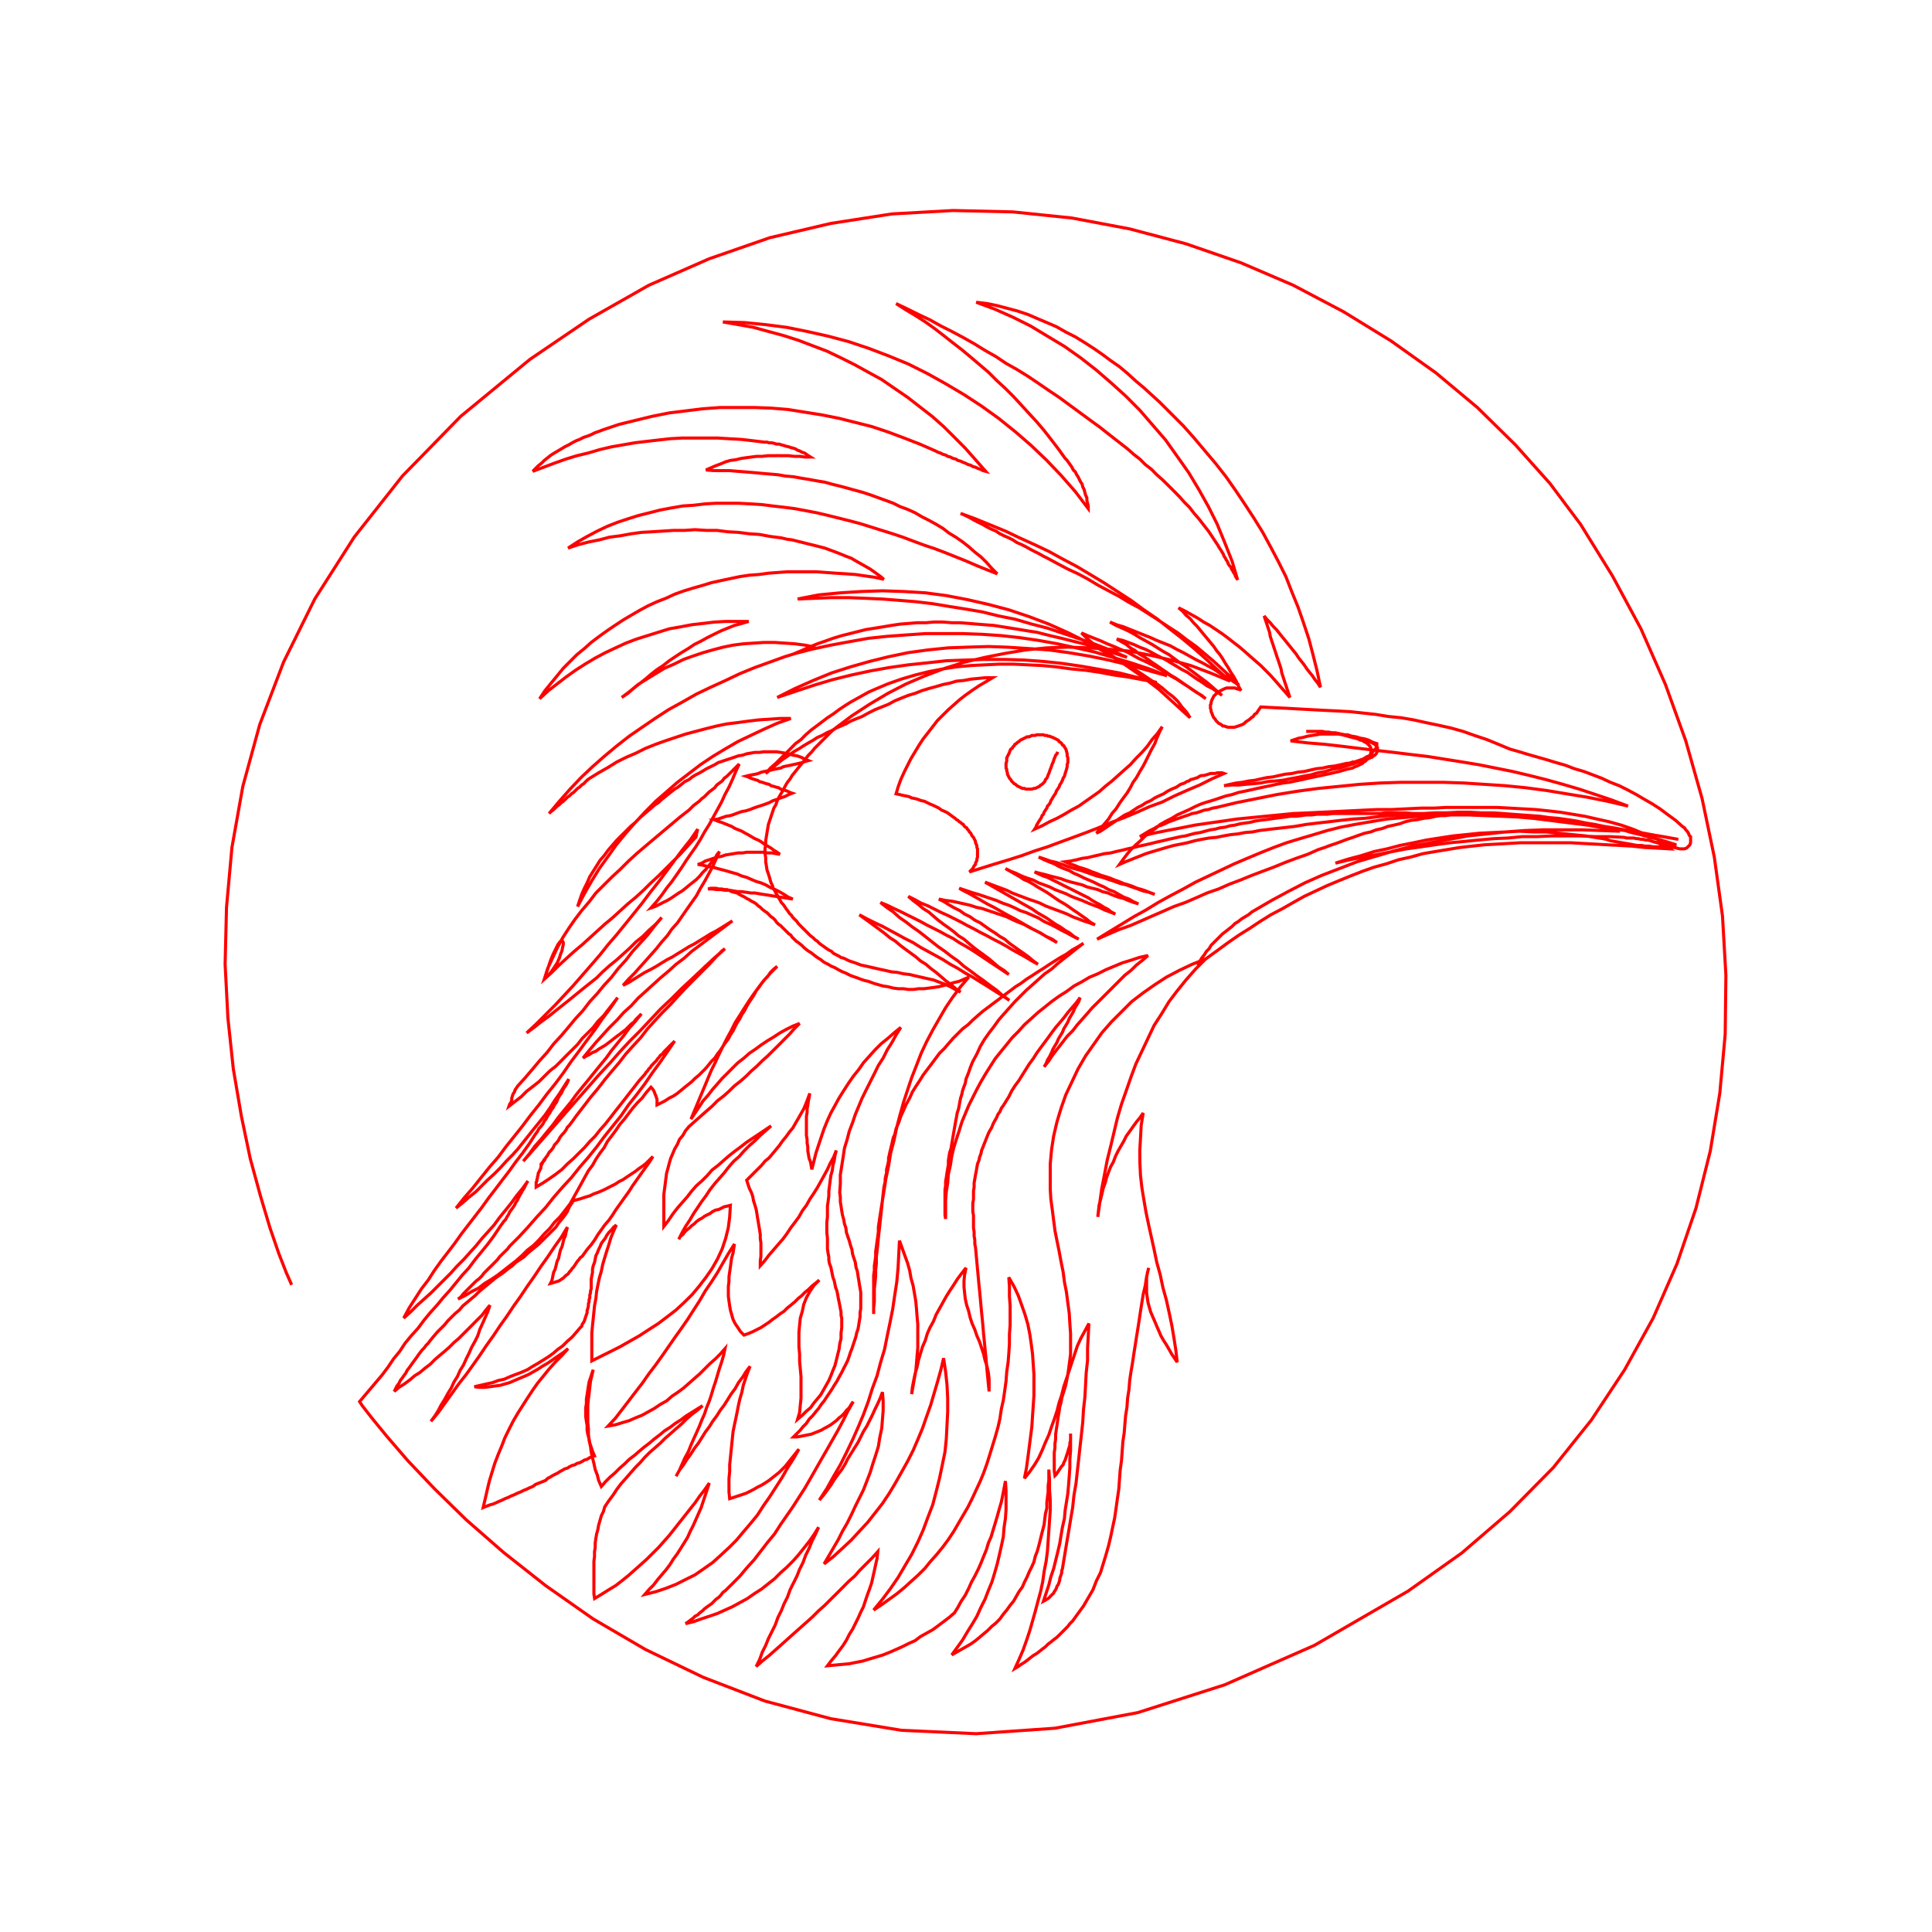 <svg title='track' version='1.1' viewBox='-25 -25 250 250' xmlns='http://www.w3.org/2000/svg' class='svg-status'><g><path stroke='red' stroke-width='.4' fill='none' fill-rule='evenodd' linecap='round' d='M12.74,141.26 L12.04,139.67 L11.08,137.21 L9.93,133.87 L8.70,129.74 L7.38,124.91 L6.24,119.46 L5.19,113.31 L4.49,106.72 L4.13,99.78 L4.31,92.40 L5.01,84.67 L6.42,76.76 L8.61,68.76 L11.69,60.68 L15.73,52.51 L20.83,44.51 L27.07,36.60 L34.62,28.87 L43.59,21.49 L51.23,16.30 L58.96,11.91 L66.78,8.48 L74.61,5.76 L82.51,3.91 L90.42,2.68 L98.33,2.24 L106.06,2.42 L113.71,3.21 L121.18,4.62 L128.47,6.55 L135.59,9.01 L142.35,11.91 L148.86,15.34 L155.01,19.12 L160.81,23.25 L166.17,27.73 L171.09,32.56 L175.57,37.57 L179.52,42.84 L183.65,49.52 L187.34,56.37 L190.51,63.58 L193.14,70.87 L195.25,78.34 L196.83,85.90 L197.89,93.54 L198.33,101.19 L198.24,108.83 L197.54,116.48 L196.31,123.94 L194.46,131.33 L192.00,138.53 L188.92,145.56 L185.23,152.24 L180.93,158.74 L176.01,164.89 L170.38,170.60 L164.15,175.96 L157.20,180.89 L145.08,187.91 L133.48,193.01 L122.23,196.61 L111.51,198.63 L101.32,199.34 L91.65,198.90 L82.51,197.40 L73.99,195.12 L65.99,192.04 L58.52,188.44 L51.76,184.49 L45.61,180.18 L40.16,175.88 L35.33,171.66 L31.20,167.62 L27.77,164.01 L25.05,160.85 L23.11,158.48 L21.88,156.90 L21.53,156.37 L24.43,152.94 L25.22,151.89 L25.93,150.83 L26.72,149.87 L27.42,148.81 L28.21,147.85 L29.09,146.88 L29.88,145.82 L30.67,144.86 L31.55,143.89 L32.34,142.93 L33.22,141.96 L34.01,140.99 L34.80,140.02 L35.68,139.06 L36.47,138.00 L37.26,137.04 L38.05,136.07 L38.84,135.02 L39.55,133.96 L39.72,133.70 L39.98,133.35 L40.16,133.08 L40.42,132.82 L40.60,132.47 L40.78,132.20 L40.95,131.85 L41.13,131.59 L41.39,131.24 L41.57,130.97 L41.74,130.62 L41.92,130.36 L42.09,130.01 L42.27,129.66 L42.44,129.39 L42.62,129.04 L42.80,128.78 L42.97,128.43 L43.15,128.07 L43.32,127.81 L42.62,128.78 L41.83,129.74 L41.13,130.71 L40.42,131.59 L39.63,132.56 L38.93,133.52 L38.14,134.40 L37.35,135.28 L36.56,136.25 L35.77,137.12 L34.98,138.00 L34.10,138.88 L33.31,139.76 L32.43,140.64 L31.64,141.43 L30.76,142.31 L29.88,143.10 L29.00,143.89 L28.12,144.77 L27.24,145.56 L27.95,144.24 L28.74,143.01 L29.53,141.78 L30.41,140.64 L31.20,139.41 L32.08,138.18 L32.96,137.04 L33.83,135.90 L34.71,134.66 L35.59,133.52 L36.47,132.38 L37.35,131.24 L38.23,130.01 L39.11,128.87 L39.98,127.72 L40.86,126.58 L41.74,125.35 L42.62,124.21 L43.50,122.98 L44.29,121.75 L44.55,121.40 L44.73,121.05 L44.99,120.78 L45.26,120.43 L45.43,120.08 L45.70,119.73 L45.87,119.38 L46.14,119.02 L46.31,118.67 L46.58,118.32 L46.75,117.97 L47.01,117.62 L47.19,117.18 L47.37,116.83 L47.63,116.48 L47.80,116.12 L47.98,115.77 L48.24,115.42 L48.42,115.07 L48.60,114.63 L47.98,115.60 L47.37,116.56 L46.75,117.44 L46.14,118.41 L45.52,119.29 L44.82,120.17 L44.11,121.04 L43.41,121.92 L42.71,122.80 L42.01,123.68 L41.30,124.47 L40.51,125.26 L39.72,126.14 L38.93,126.93 L38.14,127.64 L37.35,128.43 L36.56,129.22 L35.68,129.92 L34.89,130.62 L34.01,131.33 L35.06,130.01 L36.21,128.69 L37.26,127.37 L38.32,126.05 L39.46,124.74 L40.51,123.33 L41.57,122.01 L42.62,120.69 L43.67,119.29 L44.73,117.97 L45.78,116.56 L46.84,115.25 L47.89,113.84 L48.86,112.43 L49.91,111.03 L50.88,109.71 L51.94,108.30 L52.90,106.90 L53.96,105.49 L54.92,104.09 L54.31,104.88 L53.69,105.67 L53.08,106.46 L52.37,107.16 L51.76,107.95 L51.06,108.66 L50.35,109.36 L49.74,110.15 L49.04,110.85 L48.33,111.55 L47.63,112.26 L46.93,112.96 L46.14,113.58 L45.43,114.28 L44.73,114.98 L43.94,115.60 L43.15,116.21 L42.45,116.91 L41.65,117.53 L40.86,118.15 L40.95,117.88 L41.13,117.62 L41.22,117.35 L41.22,117.09 L41.30,116.83 L41.39,116.56 L41.57,116.30 L41.65,116.04 L41.83,115.77 L42.01,115.51 L42.97,114.45 L43.94,113.31 L44.82,112.26 L45.78,111.20 L46.66,110.06 L47.63,109.01 L48.60,107.86 L49.47,106.81 L50.44,105.76 L51.32,104.61 L52.29,103.56 L53.16,102.50 L54.13,101.45 L55.01,100.31 L55.98,99.25 L56.86,98.11 L57.82,97.06 L58.79,96.00 L59.67,94.86 L60.63,93.72 L59.84,94.60 L58.96,95.39 L58.17,96.18 L57.29,96.88 L56.50,97.67 L55.63,98.46 L54.75,99.25 L53.87,99.96 L52.99,100.75 L52.20,101.54 L51.32,102.24 L50.44,102.94 L49.47,103.73 L48.60,104.44 L47.72,105.14 L46.84,105.84 L45.96,106.55 L44.99,107.25 L44.11,107.95 L43.15,108.66 L44.38,107.51 L45.61,106.28 L46.84,105.05 L48.07,103.73 L49.21,102.50 L50.35,101.19 L51.50,99.87 L52.64,98.55 L53.69,97.23 L54.83,95.91 L55.89,94.60 L57.03,93.19 L58.09,91.87 L59.14,90.47 L60.19,89.15 L61.25,87.74 L62.22,86.42 L63.27,85.02 L64.32,83.70 L65.29,82.29 L65.20,82.65 L65.12,82.91 L65.03,83.09 L64.94,83.26 L64.85,83.44 L64.68,83.70 L64.50,83.79 L64.50,83.61 L64.68,83.26 L64.76,83.09 L64.94,82.91 L65.12,82.65 L65.29,82.29 L65.20,82.47 L65.20,82.65 L65.12,82.91 L65.12,83.08 L65.03,83.35 L64.85,83.52 L63.89,84.58 L63.01,85.55 L62.04,86.51 L61.16,87.39 L60.19,88.36 L59.23,89.24 L58.26,90.20 L57.30,91.08 L56.24,91.96 L55.27,92.84 L54.31,93.72 L53.25,94.60 L52.29,95.47 L51.32,96.35 L50.35,97.23 L49.30,98.11 L48.33,98.99 L47.37,99.87 L46.40,100.83 L45.43,101.71 L45.87,100.40 L46.22,99.34 L46.58,98.46 L46.93,97.76 L47.19,97.23 L47.45,96.88 L47.63,96.70 L47.81,96.79 L47.89,96.97 L47.89,97.23 L47.80,97.58 L47.72,98.02 L47.54,98.46 L47.37,98.99 L47.10,99.60 L46.75,100.13 L46.40,100.66 L45.96,101.19 L45.43,101.71 L45.87,100.31 L46.49,98.99 L47.10,97.67 L47.81,96.35 L48.60,95.12 L49.39,93.98 L50.26,92.84 L51.23,91.70 L52.11,90.55 L53.16,89.50 L54.22,88.45 L55.27,87.48 L56.33,86.42 L57.38,85.46 L58.52,84.49 L59.67,83.52 L60.81,82.56 L61.86,81.68 L63.01,80.71 L64.15,79.83 L64.50,79.48 L64.76,79.22 L65.12,78.95 L65.47,78.69 L65.82,78.34 L66.17,78.08 L66.43,77.81 L66.79,77.46 L67.14,77.20 L67.49,76.93 L67.75,76.58 L68.10,76.32 L68.45,76.06 L68.72,75.70 L69.07,75.44 L69.42,75.09 L69.69,74.83 L70.04,74.47 L70.39,74.12 L70.65,73.86 L70.21,74.83 L69.77,75.88 L69.33,76.85 L68.81,77.81 L68.37,78.78 L67.84,79.75 L67.31,80.71 L66.78,81.68 L66.17,82.65 L65.64,83.61 L65.03,84.58 L64.41,85.46 L63.80,86.34 L63.18,87.30 L62.57,88.18 L61.95,89.06 L61.25,89.94 L60.63,90.82 L59.93,91.70 L59.23,92.49 L59.75,92.31 L60.28,92.05 L60.81,91.78 L61.34,91.52 L61.78,91.26 L62.30,90.91 L62.83,90.55 L63.27,90.29 L63.71,89.94 L64.24,89.50 L64.68,89.15 L65.12,88.80 L65.55,88.36 L65.91,87.92 L66.35,87.48 L66.70,87.04 L67.05,86.60 L67.49,86.16 L67.75,85.63 L68.10,85.19 L67.66,86.16 L67.22,87.13 L66.70,88.09 L66.17,89.06 L65.64,89.94 L65.12,90.91 L64.50,91.78 L63.88,92.66 L63.27,93.54 L62.66,94.42 L61.95,95.21 L61.34,96.09 L60.63,96.88 L59.93,97.76 L59.23,98.55 L58.53,99.34 L57.82,100.13 L57.12,100.92 L56.33,101.71 L55.63,102.50 L56.33,102.15 L57.03,101.71 L57.73,101.27 L58.44,100.83 L59.14,100.48 L59.93,100.04 L60.63,99.60 L61.34,99.17 L62.04,98.81 L62.74,98.37 L63.45,97.94 L64.15,97.50 L64.85,97.14 L65.56,96.70 L66.26,96.27 L66.96,95.83 L67.66,95.47 L68.37,95.04 L69.07,94.60 L69.77,94.16 L68.72,94.95 L67.66,95.74 L66.61,96.53 L65.56,97.32 L64.50,98.11 L63.53,98.99 L62.48,99.78 L61.51,100.66 L60.46,101.54 L59.49,102.42 L58.52,103.30 L57.56,104.17 L56.68,105.14 L55.71,106.02 L54.84,106.99 L53.87,107.95 L52.99,108.92 L52.11,109.89 L51.23,110.94 L50.44,111.91 L50.88,111.64 L51.23,111.47 L51.67,111.20 L52.11,111.03 L52.46,110.76 L52.90,110.50 L53.34,110.24 L53.69,109.97 L54.04,109.71 L54.48,109.36 L54.83,109.09 L55.19,108.83 L55.63,108.48 L55.98,108.22 L56.33,107.86 L56.68,107.51 L57.03,107.25 L57.29,106.90 L57.65,106.55 L58.00,106.19 L57.21,107.16 L56.42,108.04 L55.71,109.01 L54.92,109.97 L54.13,110.94 L53.43,111.91 L52.64,112.87 L51.85,113.84 L51.14,114.72 L50.35,115.68 L49.56,116.65 L48.86,117.62 L48.07,118.58 L47.28,119.55 L46.57,120.52 L45.78,121.48 L44.99,122.45 L44.20,123.33 L43.50,124.30 L42.71,125.26 L43.94,123.86 L45.17,122.45 L46.40,121.05 L47.63,119.64 L48.86,118.23 L50.09,116.83 L51.41,115.33 L52.64,113.93 L53.96,112.52 L55.19,111.12 L56.50,109.71 L57.82,108.39 L59.14,106.99 L60.46,105.58 L61.86,104.26 L63.18,102.94 L64.59,101.63 L65.99,100.31 L67.40,98.99 L68.81,97.76 L67.84,98.64 L67.05,99.43 L66.43,100.04 L65.99,100.48 L65.64,100.83 L65.38,101.01 L65.20,101.10 L65.47,100.83 L65.64,100.66 L65.91,100.40 L66.26,100.04 L66.61,99.78 L66.96,99.43 L67.31,99.08 L67.75,98.73 L68.10,98.37 L68.45,98.02 L68.81,97.76 L67.75,98.73 L66.78,99.78 L65.73,100.83 L64.76,101.80 L63.71,102.86 L62.74,103.91 L61.78,104.96 L60.72,106.02 L59.75,107.07 L58.79,108.13 L57.91,109.27 L56.94,110.32 L55.98,111.38 L55.10,112.52 L54.13,113.66 L53.25,114.72 L52.37,115.86 L51.41,117.00 L50.53,118.15 L49.65,119.29 L49.39,119.64 L49.21,119.90 L48.95,120.25 L48.68,120.61 L48.42,120.87 L48.24,121.22 L47.98,121.57 L47.72,121.84 L47.45,122.19 L47.28,122.54 L47.01,122.89 L46.75,123.15 L46.58,123.51 L46.31,123.86 L46.05,124.12 L45.87,124.47 L45.61,124.82 L45.34,125.18 L45.17,125.53 L44.91,125.79 L44.99,125.70 L45.08,125.53 L45.26,125.35 L45.34,125.18 L45.43,125.09 L45.52,124.91 L45.52,125.00 L45.43,125.17 L45.26,125.35 L45.17,125.53 L45.08,125.70 L44.99,125.97 L44.99,126.14 L44.90,126.32 L44.82,126.49 L44.73,126.67 L44.64,126.84 L44.64,127.02 L44.55,127.28 L44.55,127.46 L44.47,127.64 L44.47,127.81 L44.38,127.99 L44.38,128.25 L44.38,128.43 L44.38,128.60 L45.26,128.07 L46.05,127.55 L46.93,126.93 L47.72,126.32 L48.42,125.61 L49.21,124.91 L49.91,124.21 L50.62,123.51 L51.32,122.71 L52.02,122.01 L52.64,121.22 L53.34,120.43 L53.96,119.64 L54.57,118.85 L55.27,117.97 L55.89,117.18 L56.50,116.39 L57.12,115.60 L57.73,114.81 L58.44,114.02 L58.61,113.75 L58.79,113.58 L58.96,113.31 L59.14,113.14 L59.32,112.87 L59.49,112.70 L59.75,112.43 L59.93,112.26 L60.11,111.99 L60.28,111.82 L60.46,111.55 L60.72,111.38 L60.90,111.12 L61.07,110.94 L61.34,110.68 L61.51,110.50 L61.69,110.32 L61.95,110.06 L62.13,109.89 L62.30,109.71 L61.34,111.12 L60.37,112.52 L59.40,113.84 L58.44,115.25 L57.38,116.65 L56.33,117.97 L55.36,119.38 L54.31,120.69 L53.25,122.01 L52.20,123.42 L51.14,124.74 L50.00,126.05 L48.95,127.37 L47.81,128.60 L46.66,129.92 L45.61,131.24 L44.47,132.47 L43.32,133.79 L42.18,135.02 L40.95,136.25 L40.69,136.60 L40.34,136.95 L39.98,137.30 L39.63,137.65 L39.37,138.00 L39.02,138.36 L38.67,138.71 L38.31,139.06 L37.96,139.41 L37.61,139.76 L37.35,140.11 L37.00,140.46 L36.65,140.73 L36.29,141.08 L35.94,141.43 L35.59,141.78 L35.24,142.13 L34.89,142.49 L34.62,142.84 L34.27,143.10 L35.15,142.66 L36.03,142.13 L36.91,141.69 L37.70,141.08 L38.58,140.55 L39.37,140.02 L40.16,139.41 L40.95,138.79 L41.74,138.18 L42.53,137.48 L43.24,136.77 L44.03,136.16 L44.73,135.46 L45.43,134.66 L46.14,133.96 L46.75,133.17 L47.45,132.47 L48.07,131.68 L48.68,130.89 L49.30,130.01 L49.04,130.62 L48.68,131.15 L48.42,131.77 L48.07,132.29 L47.72,132.73 L47.28,133.26 L46.93,133.79 L46.49,134.23 L46.05,134.67 L45.61,135.10 L45.17,135.54 L44.73,135.98 L44.20,136.42 L43.76,136.77 L43.24,137.21 L42.80,137.65 L42.27,138.00 L41.74,138.36 L41.30,138.79 L40.78,139.15 L40.25,139.59 L39.63,140.02 L39.11,140.38 L38.58,140.82 L38.05,141.26 L37.52,141.69 L37.00,142.13 L36.47,142.66 L35.94,143.10 L35.42,143.54 L34.89,143.98 L34.45,144.51 L33.92,144.95 L33.39,145.47 L32.95,145.91 L32.52,146.44 L31.99,146.97 L31.55,147.41 L31.11,147.93 L30.67,148.46 L30.41,148.81 L30.14,149.08 L29.88,149.43 L29.62,149.69 L29.35,150.04 L29.09,150.39 L28.91,150.66 L28.65,151.01 L28.39,151.36 L28.21,151.62 L27.95,151.98 L27.68,152.33 L27.51,152.68 L27.24,153.03 L27.07,153.29 L26.80,153.64 L26.63,154.00 L26.36,154.35 L26.19,154.70 L26.01,155.05 L26.63,154.52 L27.33,154.08 L28.03,153.56 L28.65,153.03 L29.35,152.59 L29.97,152.06 L30.67,151.54 L31.28,150.92 L31.90,150.39 L32.52,149.87 L33.13,149.34 L33.75,148.72 L34.36,148.20 L34.98,147.58 L35.59,146.97 L36.21,146.35 L36.73,145.82 L37.35,145.21 L37.88,144.51 L38.40,143.89 L38.14,144.68 L37.79,145.47 L37.44,146.26 L37.08,147.05 L36.82,147.85 L36.47,148.55 L36.03,149.34 L35.68,150.13 L35.33,150.83 L34.98,151.62 L34.54,152.33 L34.19,153.12 L33.75,153.82 L33.39,154.61 L32.96,155.31 L32.52,156.11 L32.08,156.81 L31.72,157.51 L31.28,158.21 L30.76,158.92 L31.72,157.77 L32.60,156.54 L33.48,155.31 L34.36,154.08 L35.33,152.85 L36.21,151.62 L37.08,150.39 L37.96,149.08 L38.84,147.85 L39.72,146.53 L40.60,145.30 L41.48,143.98 L42.36,142.75 L43.24,141.43 L44.11,140.20 L44.99,138.88 L45.87,137.65 L46.75,136.33 L47.63,135.10 L48.42,133.79 L48.33,134.14 L48.24,134.49 L48.16,134.93 L47.98,135.28 L47.89,135.63 L47.81,135.98 L47.72,136.33 L47.54,136.69 L47.45,137.04 L47.37,137.39 L47.28,137.83 L47.10,138.18 L47.01,138.53 L46.93,138.88 L46.84,139.23 L46.66,139.59 L46.57,139.94 L46.49,140.38 L46.40,140.73 L46.22,141.08 L46.57,140.99 L46.84,140.90 L47.10,140.82 L47.37,140.73 L47.63,140.55 L47.89,140.38 L48.07,140.20 L48.24,140.03 L48.51,139.85 L48.68,139.59 L48.86,139.41 L49.03,139.15 L49.21,138.97 L49.39,138.71 L49.56,138.44 L49.74,138.18 L49.91,138.00 L50.09,137.74 L50.35,137.56 L50.53,137.30 L50.97,136.69 L51.50,136.07 L51.94,135.46 L52.37,134.75 L52.81,134.14 L53.25,133.52 L53.78,132.91 L54.22,132.29 L54.66,131.59 L55.10,130.97 L55.54,130.36 L55.98,129.74 L56.42,129.13 L56.86,128.43 L57.30,127.81 L57.73,127.20 L58.17,126.58 L58.61,125.97 L59.05,125.35 L59.49,124.65 L59.05,125.09 L58.61,125.53 L58.17,125.88 L57.65,126.23 L57.21,126.58 L56.68,126.93 L56.15,127.28 L55.63,127.64 L55.10,127.90 L54.57,128.25 L54.04,128.51 L53.52,128.78 L52.99,129.04 L52.37,129.30 L51.85,129.48 L51.32,129.74 L50.70,129.92 L50.18,130.10 L49.56,130.27 L48.95,130.45 L49.39,129.66 L49.83,128.87 L50.27,128.07 L50.70,127.28 L51.14,126.49 L51.67,125.79 L52.11,125.00 L52.64,124.21 L53.17,123.51 L53.60,122.71 L54.13,122.01 L54.66,121.31 L55.19,120.52 L55.80,119.81 L56.33,119.11 L56.86,118.41 L57.47,117.71 L58.09,117.09 L58.61,116.39 L59.23,115.68 L59.40,115.86 L59.58,116.12 L59.67,116.30 L59.76,116.56 L59.84,116.74 L59.93,117.00 L60.02,117.27 L60.02,117.53 L60.02,117.79 L60.02,117.97 L60.55,117.71 L61.07,117.44 L61.60,117.09 L62.13,116.83 L62.65,116.48 L63.09,116.12 L63.62,115.68 L64.06,115.33 L64.50,114.98 L64.94,114.54 L65.47,114.10 L65.82,113.75 L66.26,113.31 L66.70,112.79 L67.05,112.35 L67.49,111.91 L67.84,111.38 L68.19,110.94 L68.54,110.41 L68.89,109.89 L69.24,109.45 L69.51,108.92 L69.86,108.39 L70.12,107.86 L70.39,107.34 L70.74,106.81 L71.00,106.28 L71.35,105.76 L71.62,105.23 L71.88,104.79 L72.23,104.26 L72.58,103.73 L72.85,103.21 L73.20,102.77 L73.55,102.24 L73.90,101.80 L74.34,101.36 L74.69,100.83 L75.13,100.40 L75.57,100.04 L74.78,100.83 L73.99,101.71 L73.29,102.59 L72.58,103.56 L71.97,104.44 L71.35,105.40 L70.74,106.37 L70.12,107.34 L69.60,108.39 L69.07,109.36 L68.54,110.41 L68.02,111.47 L67.58,112.43 L67.05,113.49 L66.61,114.54 L66.17,115.60 L65.73,116.65 L65.29,117.71 L64.85,118.76 L64.41,119.81 L64.94,119.02 L65.47,118.23 L65.99,117.44 L66.61,116.74 L67.22,115.95 L67.84,115.25 L68.45,114.54 L69.16,113.84 L69.77,113.22 L70.48,112.52 L71.27,111.91 L71.97,111.29 L72.76,110.76 L73.46,110.24 L74.25,109.71 L75.13,109.18 L75.92,108.66 L76.71,108.22 L77.59,107.78 L78.47,107.43 L77.77,108.13 L77.15,108.83 L76.45,109.53 L75.75,110.24 L75.04,110.94 L74.34,111.64 L73.64,112.26 L72.94,112.96 L72.23,113.58 L71.53,114.28 L70.83,114.89 L70.04,115.51 L69.33,116.21 L68.63,116.83 L67.84,117.44 L67.14,118.15 L66.43,118.76 L65.64,119.46 L64.94,120.08 L64.15,120.78 L63.71,121.31 L63.36,121.92 L62.92,122.45 L62.66,123.07 L62.30,123.68 L62.04,124.30 L61.78,124.91 L61.60,125.53 L61.42,126.23 L61.25,126.84 L61.16,127.55 L61.07,128.25 L60.99,128.87 L60.90,129.57 L60.90,130.27 L60.90,130.97 L60.90,131.68 L60.90,132.29 L60.90,133.00 L60.90,133.70 L61.51,132.91 L62.04,132.12 L62.65,131.33 L63.27,130.62 L63.89,129.92 L64.50,129.13 L65.12,128.43 L65.82,127.81 L66.52,127.11 L67.14,126.40 L67.93,125.79 L68.63,125.17 L69.33,124.56 L70.12,123.94 L70.83,123.42 L71.62,122.80 L72.41,122.28 L73.20,121.75 L73.99,121.22 L74.78,120.69 L74.08,121.31 L73.38,121.92 L72.67,122.63 L71.97,123.24 L71.27,123.94 L70.65,124.65 L69.95,125.26 L69.33,125.97 L68.72,126.76 L68.10,127.46 L67.49,128.16 L66.87,128.95 L66.35,129.74 L65.82,130.45 L65.29,131.24 L64.76,132.03 L64.24,132.91 L63.71,133.70 L63.27,134.49 L62.83,135.37 L63.01,135.02 L63.36,134.75 L63.62,134.40 L63.89,134.14 L64.24,133.87 L64.50,133.61 L64.85,133.35 L65.12,133.08 L65.47,132.82 L65.82,132.64 L66.17,132.38 L66.52,132.20 L66.87,132.03 L67.22,131.77 L67.58,131.59 L68.02,131.50 L68.37,131.33 L68.72,131.15 L69.16,131.06 L69.51,130.97 L69.42,132.47 L69.24,133.87 L68.89,135.28 L68.45,136.60 L67.84,137.92 L67.14,139.15 L66.35,140.29 L65.47,141.43 L64.59,142.49 L63.53,143.54 L62.48,144.51 L61.34,145.39 L60.19,146.26 L58.96,147.05 L57.73,147.85 L56.50,148.55 L55.27,149.25 L54.04,149.87 L52.81,150.48 L51.58,151.10 L51.58,150.13 L51.58,149.25 L51.58,148.37 L51.58,147.49 L51.67,146.53 L51.76,145.65 L51.85,144.77 L51.94,143.89 L52.11,143.01 L52.20,142.13 L52.37,141.26 L52.55,140.38 L52.81,139.50 L52.99,138.62 L53.25,137.74 L53.52,136.86 L53.78,136.07 L54.04,135.19 L54.40,134.31 L54.75,133.52 L54.40,133.79 L54.13,134.14 L53.78,134.49 L53.52,134.84 L53.34,135.19 L53.08,135.54 L52.81,135.90 L52.64,136.33 L52.46,136.69 L52.29,137.13 L52.11,137.48 L52.02,137.92 L51.93,138.36 L51.76,138.80 L51.67,139.23 L51.67,139.67 L51.58,140.11 L51.50,140.55 L51.50,141.08 L51.50,141.52 L51.50,141.78 L51.41,142.05 L51.41,142.31 L51.32,142.57 L51.32,142.92 L51.23,143.19 L51.23,143.45 L51.14,143.72 L51.14,143.98 L51.06,144.33 L50.97,144.59 L50.97,144.86 L50.88,145.12 L50.79,145.39 L50.70,145.65 L50.62,145.91 L50.53,146.09 L50.35,146.35 L50.27,146.62 L50.09,146.79 L49.56,147.41 L49.03,148.02 L48.42,148.55 L47.81,149.16 L47.19,149.60 L46.57,150.13 L45.96,150.57 L45.26,151.01 L44.55,151.45 L43.94,151.80 L43.24,152.24 L42.44,152.59 L41.74,152.85 L41.04,153.12 L40.25,153.47 L39.46,153.64 L38.75,153.91 L37.96,154.08 L37.17,154.26 L36.38,154.44 L37.00,154.52 L37.70,154.52 L38.40,154.44 L39.02,154.35 L39.72,154.26 L40.34,154.08 L40.95,153.91 L41.57,153.64 L42.18,153.38 L42.80,153.12 L43.41,152.85 L44.03,152.50 L44.64,152.15 L45.17,151.80 L45.78,151.45 L46.31,151.10 L46.93,150.66 L47.45,150.31 L47.98,149.95 L48.51,149.51 L47.72,150.39 L46.84,151.27 L46.05,152.15 L45.34,153.03 L44.55,154.00 L43.94,154.87 L43.24,155.93 L42.62,156.90 L42.01,157.86 L41.39,158.92 L40.86,159.97 L40.34,161.03 L39.90,162.17 L39.46,163.22 L39.02,164.37 L38.67,165.51 L38.32,166.65 L38.05,167.79 L37.79,168.93 L37.52,170.08 L37.96,169.90 L38.40,169.73 L38.75,169.64 L39.19,169.46 L39.55,169.29 L39.98,169.11 L40.34,168.93 L40.78,168.76 L41.13,168.58 L41.57,168.41 L41.92,168.23 L42.36,168.06 L42.71,167.88 L43.15,167.70 L43.50,167.53 L43.94,167.35 L44.29,167.09 L44.73,166.91 L45.17,166.74 L45.61,166.56 L45.87,166.30 L46.22,166.12 L46.49,165.95 L46.84,165.77 L47.19,165.60 L47.45,165.42 L47.80,165.24 L48.07,165.07 L48.42,164.98 L48.68,164.80 L49.03,164.63 L49.39,164.54 L49.65,164.37 L50.00,164.28 L50.35,164.10 L50.62,163.93 L50.97,163.84 L51.23,163.66 L51.58,163.49 L51.93,163.40 L51.67,162.78 L51.50,162.26 L51.32,161.73 L51.23,161.20 L51.06,160.59 L50.97,160.06 L50.97,159.44 L50.88,158.92 L50.79,158.30 L50.79,157.77 L50.79,157.16 L50.88,156.63 L50.88,156.02 L50.97,155.49 L51.06,154.88 L51.14,154.35 L51.23,153.82 L51.41,153.29 L51.58,152.77 L51.76,152.24 L51.58,153.03 L51.41,153.73 L51.32,154.52 L51.23,155.31 L51.14,156.02 L51.06,156.81 L51.06,157.60 L51.06,158.30 L51.06,159.09 L51.14,159.88 L51.14,160.59 L51.23,161.38 L51.41,162.17 L51.50,162.87 L51.67,163.66 L51.85,164.36 L52.02,165.16 L52.29,165.86 L52.46,166.56 L52.81,167.35 L53.34,166.74 L53.96,166.12 L54.57,165.60 L55.19,164.98 L55.80,164.45 L56.42,163.84 L57.12,163.31 L57.73,162.78 L58.35,162.26 L59.05,161.73 L59.67,161.20 L60.37,160.67 L60.99,160.15 L61.69,159.71 L62.39,159.18 L63.09,158.74 L63.80,158.21 L64.50,157.78 L65.20,157.34 L65.91,156.90 L65.20,157.51 L64.50,158.04 L63.80,158.65 L63.18,159.27 L62.48,159.88 L61.78,160.50 L61.07,161.11 L60.46,161.73 L59.76,162.34 L59.05,162.96 L58.44,163.57 L57.82,164.28 L57.21,164.89 L56.59,165.60 L55.98,166.30 L55.36,167.00 L54.83,167.70 L54.31,168.49 L53.78,169.20 L53.25,169.99 L53.08,170.60 L52.81,171.13 L52.64,171.75 L52.46,172.36 L52.37,172.89 L52.20,173.50 L52.11,174.03 L52.02,174.65 L52.02,175.26 L51.93,175.79 L51.93,176.40 L51.85,177.02 L51.85,177.63 L51.85,178.16 L51.85,178.78 L51.85,179.39 L51.85,180.01 L51.85,180.62 L51.85,181.24 L51.94,181.85 L52.81,181.32 L53.78,180.71 L54.66,180.18 L55.45,179.57 L56.33,178.86 L57.12,178.16 L57.91,177.46 L58.70,176.75 L59.40,176.05 L60.20,175.26 L60.90,174.47 L61.60,173.68 L62.30,172.80 L62.92,172.01 L63.62,171.13 L64.24,170.34 L64.94,169.46 L65.55,168.58 L66.17,167.79 L66.78,166.91 L66.52,167.70 L66.26,168.49 L65.99,169.29 L65.73,170.08 L65.38,170.87 L65.03,171.66 L64.68,172.45 L64.32,173.15 L63.97,173.94 L63.53,174.65 L63.09,175.35 L62.65,176.05 L62.13,176.75 L61.69,177.46 L61.16,178.16 L60.63,178.78 L60.11,179.39 L59.58,180.09 L58.96,180.71 L58.44,181.32 L59.84,180.97 L61.16,180.53 L62.48,180.01 L63.71,179.39 L64.94,178.78 L66.08,177.99 L67.22,177.19 L68.28,176.23 L69.33,175.26 L70.30,174.29 L71.18,173.24 L72.15,172.10 L73.02,171.04 L73.81,169.81 L74.61,168.67 L75.40,167.44 L76.19,166.21 L76.89,164.98 L77.68,163.75 L78.38,162.52 L78.03,162.96 L77.68,163.40 L77.33,163.84 L76.98,164.28 L76.63,164.72 L76.19,165.16 L75.84,165.51 L75.40,165.86 L74.96,166.21 L74.52,166.56 L73.99,166.91 L73.55,167.18 L73.02,167.44 L72.58,167.70 L72.06,167.97 L71.53,168.23 L71.00,168.41 L70.48,168.58 L69.95,168.76 L69.42,168.93 L69.33,168.06 L69.33,167.18 L69.33,166.30 L69.42,165.42 L69.42,164.54 L69.51,163.66 L69.60,162.78 L69.68,161.99 L69.77,161.11 L69.86,160.24 L70.04,159.36 L70.21,158.57 L70.39,157.69 L70.56,156.81 L70.74,156.02 L71.00,155.14 L71.18,154.26 L71.44,153.47 L71.71,152.68 L72.06,151.80 L71.53,152.50 L71.09,153.21 L70.56,153.91 L70.12,154.70 L69.60,155.40 L69.16,156.11 L68.72,156.81 L68.19,157.51 L67.75,158.21 L67.22,158.92 L66.79,159.62 L66.26,160.32 L65.82,161.03 L65.38,161.73 L64.85,162.43 L64.41,163.13 L63.89,163.84 L63.45,164.54 L62.92,165.24 L62.48,166.03 L62.92,165.24 L63.27,164.45 L63.62,163.66 L64.06,162.87 L64.41,161.99 L64.76,161.20 L65.12,160.41 L65.47,159.62 L65.82,158.74 L66.17,157.95 L66.43,157.16 L66.79,156.28 L67.05,155.49 L67.31,154.61 L67.58,153.82 L67.84,152.94 L68.10,152.06 L68.37,151.27 L68.63,150.39 L68.81,149.52 L68.19,150.22 L67.58,150.83 L66.87,151.45 L66.26,152.06 L65.55,152.77 L64.85,153.38 L64.15,154.00 L63.45,154.61 L62.74,155.14 L61.95,155.67 L61.25,156.28 L60.46,156.72 L59.67,157.25 L58.88,157.69 L58.09,158.13 L57.21,158.48 L56.42,158.83 L55.54,159.09 L54.66,159.36 L53.69,159.53 L54.66,158.48 L55.54,157.34 L56.42,156.19 L57.29,155.05 L58.17,153.91 L58.96,152.77 L59.84,151.62 L60.72,150.39 L61.51,149.25 L62.30,148.11 L63.18,146.88 L63.97,145.74 L64.76,144.51 L65.55,143.28 L66.26,142.05 L67.05,140.90 L67.84,139.67 L68.54,138.44 L69.25,137.21 L70.04,135.98 L69.95,136.51 L69.86,137.13 L69.68,137.74 L69.60,138.27 L69.51,138.97 L69.42,139.59 L69.33,140.20 L69.33,140.82 L69.25,141.43 L69.25,142.05 L69.25,142.75 L69.33,143.36 L69.42,143.98 L69.51,144.51 L69.68,145.12 L69.86,145.74 L70.12,146.26 L70.48,146.79 L70.83,147.32 L71.27,147.76 L71.79,147.58 L72.41,147.32 L72.94,147.05 L73.46,146.79 L73.99,146.44 L74.52,146.09 L74.96,145.74 L75.48,145.38 L75.92,145.03 L76.45,144.68 L76.89,144.24 L77.33,143.89 L77.86,143.45 L78.30,143.01 L78.74,142.66 L79.17,142.22 L79.61,141.87 L80.05,141.43 L80.49,141.08 L81.02,140.64 L80.32,141.34 L79.79,142.13 L79.35,142.92 L79.00,143.80 L78.82,144.68 L78.56,145.56 L78.47,146.44 L78.38,147.41 L78.38,148.29 L78.38,149.25 L78.47,150.22 L78.47,151.18 L78.56,152.15 L78.65,153.12 L78.65,154.08 L78.65,155.05 L78.65,155.93 L78.56,156.81 L78.47,157.77 L78.21,158.65 L78.82,158.13 L79.35,157.60 L79.88,157.16 L80.32,156.54 L80.76,156.02 L81.20,155.49 L81.55,154.88 L81.90,154.26 L82.25,153.64 L82.51,153.03 L82.78,152.33 L83.04,151.71 L83.22,151.01 L83.39,150.31 L83.57,149.60 L83.66,148.90 L83.83,148.20 L83.83,147.49 L83.92,146.79 L83.92,146.00 L83.92,145.56 L83.83,145.21 L83.83,144.77 L83.74,144.33 L83.66,143.89 L83.57,143.45 L83.48,143.01 L83.39,142.49 L83.30,142.05 L83.13,141.61 L83.04,141.17 L82.95,140.73 L82.78,140.29 L82.69,139.85 L82.60,139.41 L82.51,138.97 L82.34,138.53 L82.25,138.09 L82.25,137.65 L82.16,137.21 L82.07,136.60 L82.07,135.89 L82.07,135.19 L81.99,134.49 L81.99,133.79 L81.99,133.17 L82.07,132.47 L82.07,131.77 L82.07,131.06 L82.16,130.45 L82.25,129.74 L82.25,129.13 L82.34,128.43 L82.43,127.72 L82.51,127.11 L82.69,126.49 L82.78,125.79 L82.95,125.17 L83.04,124.56 L83.22,123.86 L82.87,124.74 L82.43,125.53 L82.07,126.32 L81.64,127.11 L81.20,127.90 L80.76,128.69 L80.32,129.39 L79.79,130.18 L79.35,130.97 L78.82,131.68 L78.38,132.47 L77.86,133.17 L77.33,133.87 L76.80,134.67 L76.28,135.37 L75.66,136.07 L75.13,136.69 L74.52,137.39 L73.99,138.09 L73.38,138.79 L73.38,138.18 L73.46,137.56 L73.46,136.95 L73.46,136.42 L73.46,135.81 L73.38,135.28 L73.38,134.75 L73.29,134.14 L73.20,133.61 L73.11,133.08 L73.02,132.56 L72.94,132.03 L72.85,131.50 L72.67,130.89 L72.50,130.36 L72.41,129.83 L72.23,129.31 L71.97,128.78 L71.79,128.25 L71.62,127.72 L72.06,127.28 L72.58,126.76 L73.02,126.32 L73.55,125.79 L73.99,125.26 L74.52,124.82 L74.96,124.30 L75.40,123.77 L75.84,123.24 L76.27,122.63 L76.71,122.10 L77.15,121.48 L77.59,120.96 L77.94,120.34 L78.30,119.73 L78.65,119.11 L79.00,118.50 L79.26,117.88 L79.53,117.18 L79.79,116.48 L79.70,117.00 L79.61,117.44 L79.53,117.97 L79.44,118.50 L79.44,118.94 L79.35,119.46 L79.35,119.90 L79.35,120.43 L79.35,120.96 L79.35,121.40 L79.35,121.92 L79.44,122.45 L79.44,122.89 L79.53,123.42 L79.53,123.94 L79.61,124.38 L79.70,124.91 L79.88,125.35 L79.97,125.88 L80.05,126.32 L80.32,125.26 L80.58,124.21 L80.93,123.15 L81.28,122.10 L81.64,121.04 L82.07,119.99 L82.51,119.02 L83.04,118.06 L83.57,117.09 L84.18,116.12 L84.80,115.16 L85.41,114.28 L86.12,113.40 L86.73,112.52 L87.52,111.64 L88.23,110.85 L89.02,110.06 L89.89,109.36 L90.69,108.66 L91.56,107.95 L90.95,108.92 L90.42,109.89 L89.81,110.85 L89.28,111.91 L88.66,112.87 L88.14,113.93 L87.61,114.98 L87.08,116.04 L86.56,117.09 L86.12,118.15 L85.68,119.20 L85.33,120.25 L84.89,121.40 L84.62,122.45 L84.27,123.59 L84.10,124.74 L83.92,125.88 L83.74,127.02 L83.74,128.16 L83.66,129.30 L83.74,129.92 L83.74,130.54 L83.83,131.06 L83.92,131.68 L84.01,132.20 L84.18,132.82 L84.27,133.35 L84.45,133.87 L84.53,134.49 L84.71,135.02 L84.89,135.54 L85.06,136.16 L85.24,136.69 L85.33,137.30 L85.50,137.83 L85.68,138.35 L85.76,138.97 L85.94,139.50 L86.03,140.11 L86.12,140.64 L86.20,141.17 L86.29,141.69 L86.38,142.22 L86.38,142.75 L86.38,143.28 L86.38,143.80 L86.38,144.33 L86.29,144.86 L86.29,145.39 L86.20,145.91 L86.12,146.44 L86.03,146.97 L85.85,147.49 L85.76,147.93 L85.59,148.46 L85.41,148.99 L85.24,149.52 L85.06,149.95 L84.89,150.48 L84.71,151.01 L84.45,151.54 L84.18,152.06 L83.92,152.59 L83.57,153.21 L83.30,153.73 L82.95,154.26 L82.69,154.70 L82.34,155.23 L81.99,155.75 L81.64,156.28 L81.28,156.72 L80.93,157.25 L80.49,157.77 L80.14,158.21 L79.70,158.65 L79.35,159.18 L78.91,159.62 L78.56,160.06 L78.12,160.50 L77.68,160.94 L78.12,160.94 L78.65,160.85 L79.09,160.76 L79.53,160.67 L79.97,160.59 L80.41,160.41 L80.84,160.24 L81.28,160.06 L81.72,159.80 L82.07,159.62 L82.51,159.36 L82.87,159.09 L83.22,158.83 L83.57,158.48 L83.92,158.21 L84.27,157.86 L84.53,157.51 L84.89,157.16 L85.15,156.72 L85.41,156.37 L84.71,157.60 L84.10,158.83 L83.39,160.15 L82.69,161.38 L81.99,162.61 L81.28,163.84 L80.58,165.07 L79.88,166.30 L79.17,167.53 L78.38,168.76 L77.59,169.99 L76.80,171.13 L76.01,172.27 L75.22,173.50 L74.34,174.56 L73.46,175.70 L72.58,176.84 L71.62,177.90 L70.74,178.95 L69.69,180.01 L69.42,180.27 L69.16,180.53 L68.89,180.80 L68.54,181.06 L68.28,181.41 L68.02,181.68 L67.66,181.94 L67.40,182.20 L67.14,182.47 L66.78,182.73 L66.52,182.91 L66.17,183.17 L65.91,183.43 L65.55,183.70 L65.29,183.96 L64.94,184.14 L64.68,184.40 L64.32,184.66 L63.97,184.93 L63.71,185.10 L64.76,184.84 L65.73,184.49 L66.79,184.14 L67.84,183.78 L68.81,183.34 L69.77,182.91 L70.74,182.38 L71.71,181.85 L72.58,181.24 L73.55,180.62 L74.43,179.92 L75.22,179.30 L76.01,178.51 L76.80,177.81 L77.59,177.02 L78.30,176.23 L79.00,175.35 L79.70,174.47 L80.32,173.59 L80.93,172.62 L80.49,173.59 L80.05,174.47 L79.70,175.35 L79.26,176.23 L78.91,177.19 L78.47,178.07 L78.12,178.95 L77.68,179.83 L77.24,180.71 L76.89,181.68 L76.45,182.55 L76.10,183.43 L75.66,184.31 L75.31,185.28 L74.87,186.16 L74.43,187.04 L74.08,187.91 L73.64,188.79 L73.29,189.76 L72.85,190.64 L73.64,189.94 L74.52,189.23 L75.31,188.53 L76.10,187.83 L76.89,187.12 L77.77,186.33 L78.56,185.63 L79.35,184.93 L80.14,184.22 L80.93,183.43 L81.72,182.73 L82.51,181.94 L83.22,181.24 L84.01,180.45 L84.80,179.65 L85.59,178.95 L86.29,178.16 L87.08,177.37 L87.87,176.58 L88.58,175.79 L88.49,176.67 L88.31,177.46 L88.14,178.25 L87.96,179.04 L87.79,179.83 L87.52,180.62 L87.26,181.32 L86.99,182.11 L86.73,182.91 L86.38,183.61 L86.03,184.40 L85.68,185.10 L85.33,185.81 L84.89,186.51 L84.54,187.21 L84.10,187.91 L83.57,188.62 L83.13,189.23 L82.60,189.85 L82.07,190.55 L83.04,190.46 L84.01,190.37 L84.89,190.29 L85.77,190.11 L86.64,189.94 L87.52,189.67 L88.40,189.41 L89.28,189.14 L90.16,188.79 L90.95,188.44 L91.74,188.09 L92.62,187.65 L93.41,187.30 L94.11,186.77 L94.90,186.33 L95.69,185.89 L96.40,185.37 L97.10,184.84 L97.80,184.31 L98.51,183.70 L98.95,182.99 L99.38,182.20 L99.91,181.41 L100.35,180.53 L100.70,179.74 L101.14,178.95 L101.58,178.07 L101.93,177.28 L102.28,176.40 L102.64,175.53 L102.90,174.65 L103.25,173.86 L103.51,172.98 L103.78,172.10 L104.04,171.22 L104.31,170.25 L104.57,169.37 L104.75,168.49 L104.92,167.62 L105.10,166.65 L105.18,167.88 L105.18,169.11 L105.18,170.34 L105.10,171.48 L104.92,172.71 L104.83,173.86 L104.57,175.09 L104.31,176.23 L104.04,177.37 L103.69,178.60 L103.34,179.74 L102.90,180.80 L102.46,181.94 L101.93,182.99 L101.41,184.14 L100.79,185.19 L100.18,186.16 L99.56,187.21 L98.86,188.18 L98.16,189.14 L98.77,188.79 L99.39,188.44 L100.00,188.09 L100.61,187.74 L101.23,187.30 L101.76,186.86 L102.28,186.42 L102.81,185.98 L103.34,185.45 L103.87,185.02 L104.39,184.49 L104.83,183.87 L105.27,183.35 L105.71,182.73 L106.15,182.20 L106.50,181.59 L106.85,180.97 L107.29,180.36 L107.56,179.74 L107.91,179.04 L108.17,178.42 L108.52,177.72 L108.79,177.11 L108.96,176.40 L109.23,175.70 L109.40,175.09 L109.58,174.38 L109.75,173.68 L109.93,172.98 L110.11,172.27 L110.19,171.57 L110.28,170.87 L110.46,170.16 L110.46,169.46 L110.54,168.76 L110.63,168.06 L110.63,167.26 L110.72,166.56 L110.72,165.86 L110.72,165.16 L110.81,166.47 L110.81,167.79 L110.90,169.11 L110.90,170.43 L110.81,171.75 L110.72,173.06 L110.63,174.38 L110.54,175.70 L110.37,177.02 L110.11,178.34 L109.93,179.65 L109.67,180.88 L109.31,182.20 L108.96,183.52 L108.61,184.75 L108.26,185.98 L107.82,187.30 L107.38,188.53 L106.85,189.76 L106.33,190.90 L106.77,190.64 L107.12,190.38 L107.56,190.11 L107.91,189.85 L108.35,189.50 L108.70,189.23 L109.14,188.97 L109.49,188.70 L109.93,188.35 L110.28,188.09 L110.63,187.74 L110.98,187.48 L111.42,187.12 L111.77,186.86 L112.13,186.51 L112.48,186.16 L112.83,185.81 L113.18,185.45 L113.44,185.10 L113.80,184.75 L114.50,183.78 L115.20,182.82 L115.82,181.76 L116.43,180.71 L116.87,179.57 L117.40,178.51 L117.75,177.37 L118.10,176.23 L118.45,175.00 L118.72,173.86 L118.98,172.62 L119.24,171.40 L119.42,170.16 L119.59,168.93 L119.77,167.70 L119.86,166.47 L119.95,165.24 L120.12,164.01 L120.21,162.78 L120.30,161.55 L120.47,160.41 L120.56,159.27 L120.65,158.21 L120.83,157.07 L120.91,155.93 L121.09,154.79 L121.18,153.64 L121.35,152.50 L121.53,151.45 L121.70,150.31 L121.88,149.16 L122.06,148.02 L122.23,146.97 L122.41,145.82 L122.58,144.68 L122.76,143.54 L122.93,142.49 L123.20,141.34 L123.37,140.20 L123.64,139.06 L123.46,139.76 L123.37,140.38 L123.37,140.99 L123.37,141.61 L123.37,142.31 L123.46,142.92 L123.55,143.54 L123.72,144.15 L123.90,144.77 L124.16,145.38 L124.43,146.00 L124.69,146.62 L124.96,147.23 L125.22,147.85 L125.57,148.46 L125.92,148.99 L126.27,149.60 L126.62,150.22 L126.98,150.75 L127.33,151.27 L127.15,149.69 L126.89,148.02 L126.62,146.44 L126.27,144.77 L125.92,143.19 L125.48,141.61 L125.13,139.94 L124.69,138.36 L124.34,136.69 L123.99,135.10 L123.64,133.52 L123.29,131.85 L123.02,130.27 L122.76,128.69 L122.58,127.11 L122.50,125.44 L122.49,123.86 L122.58,122.28 L122.67,120.61 L122.93,119.02 L122.50,119.64 L122.06,120.17 L121.62,120.78 L121.18,121.40 L120.74,122.01 L120.39,122.71 L120.03,123.33 L119.68,123.94 L119.33,124.65 L119.07,125.35 L118.72,125.97 L118.45,126.67 L118.19,127.37 L118.01,128.07 L117.75,128.78 L117.57,129.57 L117.40,130.27 L117.22,130.97 L117.13,131.77 L117.05,132.47 L117.31,130.62 L117.57,128.78 L117.93,126.93 L118.28,125.09 L118.72,123.33 L119.16,121.48 L119.60,119.64 L120.12,117.88 L120.74,116.12 L121.35,114.37 L121.97,112.70 L122.76,111.03 L123.55,109.36 L124.34,107.69 L125.31,106.19 L126.27,104.61 L127.33,103.21 L128.47,101.80 L129.70,100.40 L131.02,99.08 L129.26,99.78 L127.59,100.57 L125.92,101.45 L124.43,102.42 L122.93,103.47 L121.44,104.61 L120.12,105.93 L118.80,107.25 L117.57,108.66 L116.52,110.15 L115.47,111.64 L114.50,113.31 L113.71,114.98 L112.92,116.65 L112.30,118.41 L111.77,120.17 L111.34,122.01 L111.07,123.77 L110.90,125.61 L110.90,127.46 L110.90,128.87 L110.98,130.18 L111.16,131.50 L111.34,132.91 L111.51,134.23 L111.77,135.54 L112.04,136.86 L112.30,138.27 L112.57,139.59 L112.74,140.90 L113.00,142.22 L113.18,143.63 L113.36,144.95 L113.44,146.26 L113.53,147.58 L113.53,148.90 L113.53,150.22 L113.36,151.54 L113.18,152.85 L112.92,154.17 L112.74,154.79 L112.57,155.31 L112.39,155.93 L112.30,156.46 L112.13,157.07 L112.04,157.69 L111.95,158.21 L111.86,158.83 L111.77,159.44 L111.69,159.97 L111.60,160.59 L111.60,161.20 L111.51,161.82 L111.51,162.34 L111.42,162.96 L111.42,163.57 L111.42,164.19 L111.42,164.80 L111.42,165.33 L111.51,165.95 L111.69,165.77 L111.86,165.51 L112.04,165.24 L112.21,164.98 L112.39,164.72 L112.57,164.54 L112.65,164.28 L112.83,163.93 L112.92,163.66 L113.00,163.40 L113.09,163.13 L113.18,162.87 L113.27,162.52 L113.36,162.26 L113.44,161.99 L113.44,161.73 L113.53,161.38 L113.53,161.11 L113.53,160.76 L113.53,160.50 L113.53,161.64 L113.53,162.70 L113.44,163.84 L113.44,164.89 L113.36,166.03 L113.27,167.18 L113.18,168.23 L113.00,169.37 L112.83,170.43 L112.74,171.48 L112.48,172.62 L112.30,173.68 L112.13,174.73 L111.86,175.88 L111.60,176.93 L111.34,177.99 L110.98,179.04 L110.72,180.09 L110.37,181.15 L110.02,182.20 L110.19,182.11 L110.46,181.94 L110.63,181.85 L110.81,181.68 L110.98,181.50 L111.16,181.32 L111.34,181.15 L111.42,180.97 L111.60,180.71 L111.69,180.53 L111.77,180.27 L111.95,180.01 L112.04,179.74 L112.13,179.48 L112.13,179.30 L112.21,179.04 L112.30,178.78 L112.39,178.51 L112.39,178.25 L112.48,177.99 L112.74,176.40 L113.00,174.82 L113.27,173.24 L113.53,171.66 L113.80,170.08 L113.97,168.49 L114.24,166.91 L114.41,165.33 L114.59,163.75 L114.76,162.17 L114.94,160.59 L115.11,159.01 L115.20,157.42 L115.38,155.84 L115.47,154.26 L115.55,152.68 L115.73,151.01 L115.73,149.43 L115.82,147.85 L115.90,146.26 L115.38,147.23 L114.85,148.20 L114.41,149.16 L114.06,150.22 L113.71,151.27 L113.36,152.33 L113.01,153.38 L112.65,154.44 L112.39,155.49 L112.04,156.54 L111.77,157.60 L111.42,158.65 L111.07,159.62 L110.72,160.67 L110.28,161.64 L109.84,162.70 L109.40,163.66 L108.87,164.54 L108.26,165.42 L107.56,166.30 L107.82,164.98 L108.00,163.66 L108.17,162.34 L108.35,160.94 L108.52,159.62 L108.61,158.21 L108.70,156.90 L108.79,155.58 L108.79,154.17 L108.79,152.85 L108.70,151.54 L108.61,150.22 L108.44,148.90 L108.26,147.67 L108.00,146.35 L107.64,145.12 L107.21,143.89 L106.77,142.66 L106.24,141.52 L105.54,140.29 L105.62,141.52 L105.62,142.75 L105.71,143.98 L105.71,145.21 L105.71,146.44 L105.62,147.67 L105.62,148.90 L105.54,150.13 L105.45,151.27 L105.27,152.50 L105.18,153.73 L105.01,154.96 L104.83,156.19 L104.57,157.34 L104.39,158.57 L104.13,159.71 L103.78,160.94 L103.43,162.08 L103.08,163.22 L102.72,164.37 L102.28,165.60 L101.85,166.65 L101.32,167.79 L100.79,168.93 L100.26,169.99 L99.65,171.04 L99.03,172.10 L98.42,173.15 L97.72,174.21 L97.01,175.17 L96.22,176.14 L95.43,177.02 L94.64,177.99 L93.76,178.86 L92.88,179.65 L92.00,180.45 L91.04,181.24 L90.07,181.94 L89.10,182.64 L88.05,183.34 L89.19,181.94 L90.25,180.53 L91.21,179.13 L92.09,177.63 L92.97,176.14 L93.76,174.56 L94.46,172.98 L95.08,171.31 L95.69,169.73 L96.13,168.06 L96.57,166.30 L96.92,164.63 L97.28,162.87 L97.45,161.20 L97.54,159.44 L97.63,157.69 L97.63,155.93 L97.54,154.17 L97.36,152.50 L97.10,150.75 L96.75,152.24 L96.31,153.82 L95.87,155.31 L95.43,156.81 L94.90,158.30 L94.38,159.80 L93.76,161.29 L93.15,162.70 L92.44,164.10 L91.65,165.51 L90.86,166.91 L90.07,168.23 L89.19,169.55 L88.23,170.78 L87.26,172.01 L86.20,173.15 L85.15,174.29 L84.01,175.35 L82.87,176.40 L81.64,177.37 L82.25,176.32 L82.87,175.26 L83.48,174.21 L84.01,173.15 L84.62,172.10 L85.15,171.04 L85.68,169.90 L86.20,168.85 L86.73,167.79 L87.17,166.65 L87.61,165.51 L87.96,164.36 L88.31,163.31 L88.66,162.17 L88.84,161.03 L89.10,159.80 L89.19,158.65 L89.28,157.51 L89.28,156.28 L89.19,155.14 L88.93,155.84 L88.58,156.63 L88.23,157.34 L87.87,158.13 L87.52,158.83 L87.17,159.53 L86.73,160.23 L86.38,160.94 L86.03,161.64 L85.59,162.34 L85.15,163.05 L84.71,163.75 L84.36,164.45 L83.92,165.16 L83.39,165.86 L82.95,166.47 L82.51,167.18 L82.07,167.79 L81.55,168.49 L81.02,169.11 L81.99,167.62 L82.87,166.03 L83.74,164.54 L84.53,162.96 L85.33,161.29 L86.03,159.71 L86.73,158.04 L87.35,156.37 L87.87,154.70 L88.49,153.03 L88.93,151.36 L89.46,149.60 L89.81,147.85 L90.16,146.18 L90.51,144.42 L90.77,142.66 L91.04,140.90 L91.21,139.06 L91.30,137.30 L91.39,135.54 L91.74,136.51 L92.09,137.48 L92.44,138.44 L92.71,139.41 L92.88,140.38 L93.15,141.34 L93.32,142.31 L93.50,143.36 L93.59,144.33 L93.67,145.39 L93.76,146.35 L93.76,147.41 L93.76,148.37 L93.76,149.43 L93.67,150.39 L93.59,151.45 L93.50,152.42 L93.32,153.38 L93.15,154.35 L92.97,155.40 L93.06,154.52 L93.23,153.65 L93.41,152.77 L93.67,151.89 L93.85,151.01 L94.11,150.13 L94.38,149.25 L94.73,148.46 L94.99,147.58 L95.34,146.79 L95.78,146.00 L96.13,145.12 L96.57,144.33 L97.01,143.54 L97.45,142.75 L97.89,142.05 L98.42,141.25 L98.86,140.55 L99.38,139.85 L100.00,139.06 L99.82,139.94 L99.74,140.73 L99.74,141.52 L99.82,142.31 L99.91,143.10 L100.09,143.89 L100.35,144.68 L100.53,145.47 L100.79,146.26 L101.14,147.05 L101.41,147.85 L101.76,148.64 L102.02,149.43 L102.28,150.22 L102.46,151.01 L102.72,151.80 L102.90,152.68 L102.99,153.47 L102.99,154.26 L102.99,155.05 L102.90,154.17 L102.81,153.21 L102.72,152.33 L102.64,151.36 L102.55,150.39 L102.46,149.51 L102.37,148.55 L102.28,147.67 L102.20,146.70 L102.11,145.74 L102.02,144.86 L101.93,143.89 L101.85,143.01 L101.76,142.05 L101.67,141.17 L101.58,140.20 L101.49,139.23 L101.41,138.36 L101.32,137.39 L101.23,136.42 L101.14,135.98 L101.14,135.46 L101.05,134.93 L101.05,134.40 L100.97,133.87 L100.97,133.35 L100.97,132.82 L100.97,132.29 L100.88,131.76 L100.88,131.24 L100.88,130.71 L100.97,130.18 L100.97,129.66 L100.97,129.13 L101.05,128.60 L101.05,128.07 L101.14,127.55 L101.23,127.02 L101.32,126.58 L101.41,126.05 L101.49,125.61 L101.67,125.17 L101.76,124.74 L101.93,124.30 L102.02,123.86 L102.20,123.42 L102.37,122.98 L102.55,122.54 L102.72,122.10 L102.90,121.66 L103.08,121.31 L103.34,120.87 L103.51,120.43 L103.69,120.08 L103.95,119.64 L104.13,119.20 L104.39,118.85 L104.57,118.41 L104.83,118.06 L105.10,117.62 L105.54,116.92 L105.89,116.21 L106.33,115.51 L106.85,114.81 L107.29,114.10 L107.73,113.40 L108.17,112.70 L108.70,111.99 L109.14,111.29 L109.58,110.68 L110.11,109.97 L110.63,109.27 L111.07,108.66 L111.60,107.95 L112.13,107.34 L112.65,106.72 L113.18,106.02 L113.71,105.40 L114.24,104.79 L114.76,104.09 L114.59,104.61 L114.32,105.05 L114.06,105.49 L113.88,105.93 L113.62,106.37 L113.36,106.81 L113.18,107.25 L112.92,107.69 L112.65,108.13 L112.48,108.57 L112.21,109.01 L111.95,109.45 L111.77,109.89 L111.51,110.32 L111.25,110.76 L111.07,111.20 L110.81,111.73 L110.54,112.17 L110.37,112.61 L110.11,113.05 L110.72,112.26 L111.25,111.47 L111.86,110.68 L112.48,109.89 L113.09,109.09 L113.80,108.39 L114.41,107.60 L115.03,106.90 L115.73,106.11 L116.34,105.40 L117.05,104.70 L117.75,104.00 L118.45,103.30 L119.16,102.59 L119.86,101.89 L120.56,101.19 L121.35,100.57 L122.06,99.87 L122.85,99.25 L123.55,98.64 L122.41,98.90 L121.35,99.25 L120.21,99.60 L119.16,100.04 L118.10,100.48 L117.05,101.01 L115.99,101.45 L114.94,102.07 L113.97,102.59 L113.01,103.30 L112.04,103.91 L111.07,104.61 L110.19,105.32 L109.31,106.02 L108.44,106.81 L107.56,107.60 L106.77,108.48 L105.98,109.27 L105.27,110.15 L104.48,111.12 L103.78,111.99 L103.16,112.96 L102.55,113.93 L101.93,114.98 L101.41,115.95 L100.88,117.00 L100.35,118.06 L99.91,119.11 L99.47,120.17 L99.12,121.31 L98.77,122.36 L98.42,123.50 L98.15,124.65 L97.98,125.79 L97.72,126.93 L97.63,128.07 L97.45,129.22 L97.36,130.36 L97.36,131.50 L97.36,132.73 L97.28,132.21 L97.28,131.59 L97.28,131.06 L97.28,130.53 L97.28,130.01 L97.28,129.48 L97.28,128.95 L97.36,128.43 L97.36,127.90 L97.45,127.37 L97.54,126.76 L97.63,126.23 L97.72,125.70 L97.72,125.17 L97.80,124.65 L97.89,124.12 L98.07,123.59 L98.15,123.07 L98.24,122.54 L98.33,122.01 L98.42,121.48 L98.51,120.96 L98.59,120.52 L98.68,119.99 L98.77,119.55 L98.86,119.02 L99.03,118.50 L99.12,118.06 L99.21,117.53 L99.30,117.09 L99.47,116.56 L99.56,116.12 L99.74,115.60 L99.91,115.16 L100.00,114.63 L100.18,114.19 L100.35,113.75 L100.53,113.22 L100.70,112.78 L100.88,112.35 L101.41,111.38 L101.85,110.41 L102.37,109.53 L102.99,108.65 L103.60,107.86 L104.22,106.99 L104.92,106.19 L105.62,105.40 L106.33,104.61 L107.03,103.91 L107.82,103.12 L108.61,102.42 L109.40,101.71 L110.19,101.01 L111.07,100.40 L111.86,99.69 L112.74,98.99 L113.53,98.37 L114.41,97.67 L115.20,97.06 L114.50,97.50 L113.71,97.94 L113.00,98.46 L112.21,98.90 L111.51,99.34 L110.81,99.78 L110.02,100.31 L109.31,100.75 L108.52,101.27 L107.82,101.71 L107.12,102.24 L106.41,102.68 L105.71,103.21 L105.01,103.73 L104.31,104.26 L103.60,104.79 L102.90,105.32 L102.20,105.84 L101.58,106.37 L100.88,106.99 L100.26,107.60 L99.56,108.13 L98.95,108.74 L98.33,109.36 L97.72,110.06 L97.19,110.68 L96.57,111.29 L96.05,111.99 L95.52,112.70 L94.99,113.40 L94.46,114.10 L94.02,114.81 L93.50,115.60 L93.06,116.30 L92.71,117.09 L92.27,117.88 L91.92,118.67 L91.56,119.46 L91.30,120.25 L90.95,121.05 L90.86,121.48 L90.77,121.84 L90.60,122.19 L90.51,122.54 L90.42,122.98 L90.33,123.33 L90.25,123.68 L90.16,124.03 L90.07,124.47 L89.98,124.82 L89.98,125.18 L89.90,125.61 L89.81,125.97 L89.72,126.32 L89.72,126.76 L89.63,127.11 L89.54,127.55 L89.54,127.90 L89.46,128.25 L89.37,128.69 L89.28,129.48 L89.19,130.27 L89.10,131.15 L89.02,131.94 L88.93,132.73 L88.84,133.61 L88.75,134.40 L88.66,135.19 L88.58,136.07 L88.49,136.86 L88.40,137.65 L88.40,138.53 L88.31,139.32 L88.31,140.11 L88.23,140.99 L88.14,141.78 L88.14,142.57 L88.14,143.45 L88.05,144.24 L88.05,145.03 L88.05,144.42 L88.05,143.80 L88.05,143.19 L88.05,142.57 L88.05,141.96 L88.05,141.34 L88.05,140.73 L88.05,140.02 L88.14,139.41 L88.14,138.79 L88.23,138.18 L88.31,137.56 L88.31,136.95 L88.40,136.33 L88.49,135.63 L88.58,135.02 L88.66,134.40 L88.66,133.79 L88.75,133.17 L88.84,132.56 L89.10,130.89 L89.37,129.22 L89.63,127.55 L89.98,125.88 L90.25,124.21 L90.69,122.54 L91.04,120.87 L91.48,119.20 L91.92,117.62 L92.44,116.04 L92.97,114.45 L93.59,112.87 L94.20,111.29 L94.90,109.80 L95.69,108.30 L96.49,106.90 L97.36,105.40 L98.24,104.09 L99.30,102.68 L100.35,101.45 L99.74,101.71 L99.12,101.98 L98.42,102.15 L97.80,102.33 L97.19,102.50 L96.49,102.68 L95.87,102.77 L95.17,102.86 L94.55,102.94 L93.85,102.94 L93.23,103.03 L92.53,103.03 L91.92,102.94 L91.21,102.94 L90.60,102.86 L89.90,102.68 L89.28,102.59 L88.66,102.42 L88.05,102.24 L87.35,101.98 L86.91,101.89 L86.38,101.71 L85.94,101.54 L85.41,101.36 L84.97,101.19 L84.45,100.92 L84.01,100.75 L83.48,100.48 L83.04,100.22 L82.60,100.04 L82.16,99.78 L81.64,99.52 L81.20,99.17 L80.76,98.90 L80.41,98.64 L79.97,98.29 L79.53,98.02 L79.09,97.67 L78.74,97.32 L78.30,96.97 L78.03,96.79 L77.77,96.53 L77.50,96.27 L77.33,96.00 L77.07,95.83 L76.80,95.56 L76.54,95.30 L76.27,95.04 L76.01,94.77 L75.75,94.60 L75.48,94.33 L75.31,94.07 L75.04,93.80 L74.78,93.63 L74.52,93.37 L74.25,93.10 L73.99,92.93 L73.64,92.66 L73.38,92.40 L73.11,92.22 L72.85,91.96 L72.58,91.78 L72.23,91.61 L71.97,91.43 L71.62,91.26 L71.35,91.08 L71.00,90.91 L70.65,90.73 L70.39,90.55 L70.04,90.47 L69.68,90.38 L69.33,90.20 L69.07,90.11 L68.72,90.11 L68.37,90.03 L68.01,90.03 L67.66,89.94 L67.31,89.94 L66.96,89.94 L66.61,90.03 L67.14,90.03 L67.75,90.11 L68.28,90.11 L68.81,90.20 L69.42,90.20 L69.95,90.29 L70.48,90.38 L71.00,90.38 L71.62,90.47 L72.15,90.55 L72.67,90.55 L73.20,90.64 L73.73,90.73 L74.34,90.82 L74.87,90.91 L75.40,90.99 L75.92,91.08 L76.54,91.17 L77.07,91.26 L77.59,91.34 L76.98,91.08 L76.45,90.73 L75.84,90.38 L75.31,90.11 L74.69,89.85 L74.08,89.50 L73.46,89.24 L72.85,89.06 L72.23,88.80 L71.62,88.53 L71.00,88.36 L70.39,88.09 L69.77,87.92 L69.16,87.74 L68.54,87.57 L67.84,87.39 L67.22,87.21 L66.61,87.13 L65.91,86.95 L65.29,86.86 L65.82,86.69 L66.26,86.42 L66.79,86.25 L67.31,86.07 L67.84,85.90 L68.37,85.81 L68.89,85.63 L69.42,85.55 L69.95,85.46 L70.48,85.37 L71.09,85.37 L71.62,85.28 L72.15,85.28 L72.67,85.28 L73.20,85.28 L73.81,85.28 L74.34,85.37 L74.87,85.37 L75.40,85.46 L75.92,85.55 L75.57,85.28 L75.13,85.02 L74.78,84.75 L74.34,84.49 L73.90,84.23 L73.55,83.96 L73.11,83.70 L72.67,83.52 L72.23,83.26 L71.79,83.00 L71.44,82.82 L71.00,82.56 L70.56,82.38 L70.12,82.21 L69.68,81.94 L69.25,81.77 L68.81,81.59 L68.37,81.42 L67.84,81.24 L67.40,81.06 L67.93,80.98 L68.45,80.80 L68.98,80.62 L69.51,80.54 L70.04,80.36 L70.48,80.19 L71.00,80.01 L71.53,79.92 L72.06,79.75 L72.50,79.57 L73.02,79.39 L73.55,79.22 L74.08,79.04 L74.52,78.87 L75.04,78.60 L75.57,78.43 L76.01,78.25 L76.54,78.08 L77.07,77.81 L77.51,77.64 L77.24,77.55 L76.89,77.37 L76.63,77.29 L76.28,77.20 L76.01,77.11 L75.75,76.93 L75.40,76.85 L75.13,76.76 L74.78,76.67 L74.52,76.49 L74.17,76.41 L73.90,76.32 L73.64,76.23 L73.29,76.14 L73.02,75.97 L72.67,75.88 L72.41,75.79 L72.15,75.70 L71.79,75.53 L71.53,75.44 L71.88,75.35 L72.32,75.26 L72.76,75.18 L73.11,75.09 L73.55,74.91 L73.90,74.83 L74.34,74.74 L74.78,74.65 L75.13,74.56 L75.57,74.47 L76.01,74.39 L76.36,74.21 L76.80,74.12 L77.24,74.03 L77.59,73.95 L78.03,73.86 L78.38,73.77 L78.82,73.68 L79.26,73.51 L79.61,73.42 L79.17,73.24 L78.65,72.98 L78.12,72.80 L77.59,72.72 L77.07,72.54 L76.54,72.45 L76.01,72.36 L75.48,72.28 L74.96,72.28 L74.34,72.28 L73.81,72.28 L73.29,72.36 L72.67,72.36 L72.15,72.45 L71.62,72.54 L71.09,72.72 L70.56,72.80 L70.04,72.98 L69.51,73.16 L68.98,73.33 L68.45,73.51 L67.93,73.68 L67.49,73.95 L66.96,74.21 L66.43,74.47 L65.99,74.74 L65.55,75.00 L65.03,75.26 L64.59,75.53 L64.15,75.88 L63.62,76.14 L63.18,76.49 L62.74,76.85 L62.30,77.11 L61.86,77.46 L61.42,77.81 L60.99,78.16 L60.55,78.52 L60.19,78.87 L59.76,79.13 L59.05,79.75 L58.44,80.27 L57.82,80.80 L57.21,81.42 L56.59,81.94 L55.98,82.56 L55.36,83.17 L54.75,83.79 L54.22,84.40 L53.69,85.02 L53.17,85.72 L52.64,86.34 L52.20,87.04 L51.76,87.74 L51.32,88.44 L50.97,89.24 L50.62,89.94 L50.27,90.73 L50.00,91.52 L49.74,92.31 L50.62,90.64 L51.58,88.97 L52.55,87.39 L53.69,85.81 L54.75,84.32 L55.98,82.82 L57.21,81.42 L58.53,80.01 L59.84,78.69 L61.25,77.46 L62.66,76.23 L64.15,75.09 L65.64,73.95 L67.22,72.89 L68.81,71.93 L70.48,70.96 L72.14,70.17 L73.81,69.38 L75.57,68.59 L77.33,67.97 L75.92,67.97 L74.61,68.06 L73.20,68.15 L71.79,68.32 L70.48,68.50 L69.07,68.67 L67.75,68.94 L66.35,69.29 L65.03,69.64 L63.71,69.99 L62.39,70.43 L61.07,70.87 L59.84,71.31 L58.52,71.84 L57.30,72.45 L56.06,72.98 L54.83,73.59 L53.69,74.30 L52.46,75.00 L51.32,75.70 L51.06,75.88 L50.79,76.14 L50.53,76.41 L50.27,76.58 L50.00,76.85 L49.74,77.02 L49.47,77.29 L49.21,77.55 L48.95,77.72 L48.68,77.99 L48.42,78.16 L48.16,78.43 L47.89,78.69 L47.63,78.87 L47.37,79.13 L47.10,79.31 L46.84,79.57 L46.57,79.83 L46.31,80.01 L46.05,80.27 L47.37,78.69 L48.77,77.11 L50.18,75.62 L51.67,74.21 L53.17,72.89 L54.75,71.57 L56.42,70.26 L58.09,69.11 L59.76,67.97 L61.51,66.83 L63.27,65.86 L65.12,64.81 L66.96,63.93 L68.89,63.05 L70.74,62.17 L72.67,61.38 L74.61,60.68 L76.54,59.98 L78.56,59.36 L80.49,58.74 L79.17,58.48 L77.86,58.31 L76.54,58.22 L75.22,58.13 L73.90,58.13 L72.50,58.22 L71.18,58.31 L69.86,58.48 L68.54,58.75 L67.22,59.10 L65.99,59.45 L64.68,59.89 L63.45,60.33 L62.22,60.94 L60.99,61.47 L59.84,62.17 L58.70,62.87 L57.56,63.58 L56.50,64.46 L55.45,65.25 L56.24,64.72 L56.94,64.11 L57.73,63.49 L58.52,62.87 L59.23,62.26 L60.02,61.64 L60.81,61.12 L61.60,60.50 L62.39,59.97 L63.18,59.45 L64.06,58.92 L64.85,58.39 L65.73,57.95 L66.52,57.51 L67.40,57.07 L68.28,56.64 L69.16,56.28 L70.04,55.93 L71.00,55.67 L71.88,55.41 L70.48,55.41 L68.98,55.41 L67.49,55.49 L65.99,55.67 L64.50,55.84 L63.09,56.11 L61.60,56.37 L60.19,56.81 L58.79,57.25 L57.38,57.69 L55.98,58.22 L54.66,58.83 L53.34,59.45 L52.02,60.15 L50.70,60.94 L49.47,61.73 L48.24,62.61 L47.10,63.49 L45.96,64.37 L44.82,65.42 L45.52,64.37 L46.31,63.40 L47.10,62.44 L47.89,61.47 L48.77,60.59 L49.65,59.71 L50.62,58.92 L51.50,58.13 L52.55,57.34 L53.52,56.64 L54.57,55.93 L55.63,55.23 L56.68,54.61 L57.73,54.00 L58.88,53.38 L60.02,52.86 L61.16,52.42 L62.30,51.89 L63.53,51.45 L64.68,51.10 L65.91,50.75 L67.05,50.40 L68.28,50.13 L69.51,49.87 L70.74,49.61 L71.97,49.43 L73.20,49.34 L74.43,49.17 L75.66,49.08 L76.89,48.99 L78.21,48.99 L79.44,48.99 L80.67,48.99 L81.90,49.08 L83.13,49.17 L84.45,49.25 L85.68,49.34 L86.91,49.52 L88.14,49.69 L89.37,49.96 L88.84,49.52 L88.23,49.08 L87.61,48.64 L87.00,48.29 L86.38,47.94 L85.76,47.59 L85.15,47.23 L84.45,46.97 L83.83,46.71 L83.13,46.44 L82.43,46.18 L81.72,45.92 L81.02,45.74 L80.32,45.56 L79.61,45.39 L78.91,45.21 L78.21,45.04 L77.50,44.86 L76.80,44.77 L76.10,44.60 L74.69,44.42 L73.29,44.16 L71.97,44.07 L70.56,43.89 L69.16,43.81 L67.75,43.63 L66.35,43.63 L64.94,43.54 L63.62,43.63 L62.22,43.63 L60.81,43.72 L59.40,43.81 L58.00,43.89 L56.68,44.07 L55.27,44.33 L53.87,44.51 L52.55,44.86 L51.23,45.12 L49.83,45.48 L48.51,45.92 L49.74,45.12 L50.97,44.42 L52.29,43.72 L53.60,43.10 L54.92,42.58 L56.24,42.14 L57.65,41.70 L59.05,41.35 L60.46,40.99 L61.86,40.73 L63.36,40.47 L64.76,40.38 L66.26,40.20 L67.66,40.12 L69.16,40.12 L70.56,40.12 L72.06,40.20 L73.55,40.29 L74.96,40.47 L76.45,40.64 L77.86,40.82 L79.26,41.08 L80.67,41.35 L82.16,41.70 L83.57,42.05 L84.97,42.40 L86.29,42.75 L87.70,43.19 L89.10,43.63 L90.51,44.07 L91.83,44.51 L93.23,45.04 L94.64,45.56 L95.96,46.00 L97.36,46.53 L98.68,47.06 L100.00,47.59 L101.41,48.20 L102.72,48.73 L104.04,49.25 L103.34,48.55 L102.64,47.76 L101.93,47.06 L101.14,46.44 L100.35,45.74 L99.56,45.12 L98.68,44.51 L97.80,43.98 L97.01,43.37 L96.13,42.84 L95.17,42.31 L94.29,41.87 L93.41,41.35 L92.44,40.91 L91.48,40.56 L90.60,40.12 L89.63,39.76 L88.66,39.41 L87.70,39.06 L86.64,38.71 L85.68,38.45 L84.71,38.18 L83.74,37.92 L82.69,37.66 L81.72,37.39 L80.67,37.22 L79.70,37.04 L78.65,36.87 L77.68,36.69 L76.63,36.60 L75.66,36.43 L74.61,36.34 L73.55,36.25 L72.58,36.16 L71.53,36.07 L70.48,35.99 L69.42,35.90 L68.45,35.90 L67.40,35.90 L66.35,35.81 L66.96,35.55 L67.58,35.28 L68.28,35.02 L68.89,34.76 L69.51,34.58 L70.21,34.49 L70.91,34.32 L71.53,34.23 L72.23,34.14 L72.94,34.05 L73.64,34.05 L74.34,33.97 L75.04,33.97 L75.66,33.96 L76.36,33.97 L77.07,33.97 L77.77,34.05 L78.47,34.05 L79.17,34.14 L79.88,34.14 L79.61,33.97 L79.35,33.79 L79.09,33.61 L78.82,33.53 L78.47,33.35 L78.21,33.26 L77.94,33.09 L77.68,33.00 L77.33,32.91 L77.07,32.82 L76.71,32.74 L76.45,32.65 L76.10,32.56 L75.84,32.47 L75.48,32.47 L75.22,32.38 L74.87,32.30 L74.52,32.30 L74.25,32.21 L73.90,32.21 L72.41,32.03 L70.92,31.86 L69.33,31.77 L67.84,31.68 L66.26,31.68 L64.76,31.68 L63.27,31.68 L61.69,31.77 L60.19,31.94 L58.61,32.12 L57.12,32.30 L55.63,32.56 L54.13,32.82 L52.64,33.17 L51.14,33.61 L49.65,33.97 L48.24,34.40 L46.75,34.93 L45.34,35.46 L43.94,35.99 L44.29,35.63 L44.64,35.28 L45.08,34.93 L45.43,34.58 L45.87,34.23 L46.31,33.88 L46.75,33.61 L47.19,33.35 L47.63,33.09 L48.07,32.82 L48.60,32.56 L49.04,32.30 L49.56,32.03 L50.00,31.86 L50.53,31.59 L51.06,31.42 L51.50,31.24 L52.02,30.98 L52.55,30.80 L52.99,30.63 L55.10,29.92 L57.21,29.40 L59.40,28.87 L61.60,28.43 L63.71,28.17 L65.91,27.90 L68.19,27.73 L70.39,27.73 L72.58,27.73 L74.78,27.81 L76.98,27.99 L79.17,28.34 L81.37,28.69 L83.57,29.13 L85.68,29.66 L87.79,30.19 L89.89,30.89 L92.00,31.68 L94.03,32.47 L96.05,33.35 L96.40,33.53 L96.66,33.61 L97.01,33.79 L97.36,33.88 L97.63,34.05 L97.98,34.14 L98.33,34.32 L98.68,34.40 L98.95,34.58 L99.30,34.67 L99.65,34.84 L99.91,34.93 L100.26,35.11 L100.61,35.20 L100.88,35.37 L101.23,35.46 L101.58,35.63 L101.85,35.72 L102.20,35.90 L102.55,35.99 L101.23,34.49 L99.91,33.00 L98.51,31.59 L97.10,30.19 L95.61,28.87 L94.02,27.64 L92.44,26.41 L90.77,25.27 L89.10,24.12 L87.35,23.16 L85.59,22.19 L83.83,21.31 L81.99,20.43 L80.14,19.73 L78.30,19.03 L76.36,18.41 L74.43,17.89 L72.50,17.36 L70.56,17.01 L68.54,16.66 L71.35,16.74 L74.08,17.01 L76.80,17.36 L79.44,17.89 L82.16,18.50 L84.80,19.20 L87.43,20.08 L89.98,21.05 L92.53,22.10 L94.99,23.33 L97.36,24.65 L99.74,26.06 L102.02,27.55 L104.22,29.13 L106.41,30.89 L108.44,32.65 L110.46,34.58 L112.30,36.51 L114.15,38.62 L115.82,40.82 L115.82,40.47 L115.73,40.12 L115.64,39.76 L115.64,39.41 L115.47,39.06 L115.38,38.71 L115.29,38.36 L115.11,38.01 L115.03,37.66 L114.85,37.39 L114.67,37.04 L114.50,36.69 L114.32,36.43 L114.15,36.07 L113.88,35.81 L113.71,35.46 L113.53,35.20 L113.27,34.84 L113.09,34.58 L112.83,34.32 L111.95,33.09 L111.07,31.94 L110.11,30.71 L109.14,29.57 L108.17,28.52 L107.12,27.37 L106.15,26.32 L105.10,25.27 L103.95,24.21 L102.90,23.16 L101.76,22.19 L100.62,21.22 L99.47,20.26 L98.33,19.38 L97.10,18.41 L95.96,17.53 L94.73,16.65 L93.50,15.86 L92.18,15.07 L90.95,14.28 L92.44,14.99 L93.85,15.69 L95.34,16.39 L96.75,17.18 L98.15,17.88 L99.65,18.68 L101.05,19.47 L102.46,20.34 L103.87,21.14 L105.18,22.02 L106.59,22.81 L108.00,23.68 L109.31,24.56 L110.72,25.53 L112.04,26.41 L113.36,27.38 L114.67,28.34 L115.99,29.31 L117.31,30.27 L118.54,31.24 L119.33,31.86 L120.12,32.47 L120.91,33.09 L121.70,33.79 L122.49,34.40 L123.20,35.11 L123.99,35.72 L124.69,36.43 L125.48,37.13 L126.19,37.83 L126.89,38.53 L127.59,39.24 L128.21,39.94 L128.91,40.64 L129.52,41.43 L130.14,42.14 L130.75,42.93 L131.37,43.72 L131.90,44.51 L132.42,45.30 L132.60,45.56 L132.69,45.74 L132.86,46.00 L133.04,46.27 L133.13,46.44 L133.30,46.71 L133.39,46.97 L133.57,47.23 L133.65,47.41 L133.83,47.67 L133.92,47.94 L134.09,48.20 L134.27,48.38 L134.36,48.64 L134.53,48.90 L134.62,49.08 L134.80,49.34 L134.88,49.61 L135.06,49.87 L135.15,50.05 L134.45,47.67 L133.48,45.21 L132.51,42.84 L131.37,40.56 L130.14,38.36 L128.82,36.16 L127.33,34.05 L125.83,31.94 L124.16,30.01 L122.49,28.08 L120.65,26.23 L118.80,24.56 L116.87,22.89 L114.85,21.31 L112.74,19.82 L110.54,18.50 L108.35,17.18 L106.06,16.04 L103.69,14.99 L101.32,14.11 L102.72,14.28 L104.04,14.55 L105.36,14.90 L106.68,15.25 L108.00,15.69 L109.23,16.22 L110.46,16.74 L111.69,17.27 L112.92,17.97 L114.15,18.59 L115.29,19.29 L116.52,20.08 L117.66,20.87 L118.72,21.66 L119.86,22.45 L120.91,23.33 L121.97,24.30 L123.02,25.18 L124.08,26.15 L125.04,27.02 L126.62,28.60 L128.12,30.10 L129.52,31.68 L130.93,33.35 L132.34,35.02 L133.65,36.69 L134.88,38.45 L136.11,40.29 L137.26,42.05 L138.40,43.89 L139.45,45.83 L140.42,47.67 L141.39,49.61 L142.18,51.63 L142.97,53.56 L143.67,55.58 L144.37,57.69 L144.90,59.71 L145.43,61.82 L145.87,63.93 L145.52,63.40 L145.17,62.96 L144.81,62.43 L144.46,62.00 L144.11,61.56 L143.76,61.03 L143.41,60.59 L143.06,60.15 L142.71,59.62 L142.35,59.18 L142.00,58.74 L141.65,58.31 L141.30,57.87 L140.86,57.34 L140.51,56.90 L140.16,56.46 L139.72,56.02 L139.37,55.58 L138.93,55.14 L138.58,54.70 L138.75,55.23 L138.93,55.76 L139.10,56.28 L139.28,56.81 L139.37,57.34 L139.54,57.87 L139.72,58.39 L139.89,58.92 L140.07,59.45 L140.24,59.98 L140.42,60.50 L140.60,61.03 L140.77,61.56 L140.86,62.08 L141.04,62.61 L141.21,63.14 L141.39,63.67 L141.56,64.19 L141.74,64.72 L141.91,65.25 L141.30,64.54 L140.68,63.84 L140.07,63.14 L139.45,62.44 L138.75,61.73 L138.14,61.12 L137.43,60.50 L136.73,59.89 L136.03,59.27 L135.32,58.66 L134.62,58.13 L133.83,57.51 L133.13,56.99 L132.34,56.46 L131.55,55.93 L130.75,55.49 L129.96,54.97 L129.17,54.53 L128.38,54.09 L127.50,53.65 L128.03,54.09 L128.47,54.61 L129.00,55.05 L129.44,55.58 L129.88,56.02 L130.32,56.55 L130.75,57.08 L131.19,57.60 L131.63,58.13 L132.07,58.66 L132.42,59.18 L132.86,59.71 L133.21,60.24 L133.57,60.85 L133.92,61.38 L134.27,62.00 L134.62,62.52 L134.97,63.14 L135.24,63.75 L135.59,64.37 L135.41,64.19 L135.24,64.19 L134.97,64.11 L134.80,64.02 L134.53,64.02 L134.36,64.02 L134.18,64.02 L133.92,64.02 L133.74,64.02 L133.48,64.11 L133.30,64.19 L133.13,64.28 L132.95,64.37 L132.78,64.46 L132.60,64.63 L132.42,64.72 L132.25,64.90 L132.07,65.07 L131.98,65.25 L131.90,65.42 L131.81,65.60 L131.72,65.86 L131.72,66.04 L131.63,66.21 L131.63,66.48 L131.63,66.65 L131.72,66.92 L131.72,67.09 L131.81,67.27 L131.90,67.53 L131.98,67.71 L132.07,67.88 L132.25,68.06 L132.34,68.24 L132.51,68.41 L132.69,68.59 L132.86,68.67 L133.04,68.76 L133.21,68.94 L133.39,68.94 L133.65,69.03 L133.92,69.11 L134.18,69.11 L134.45,69.11 L134.71,69.11 L134.97,69.03 L135.24,68.94 L135.50,68.85 L135.76,68.76 L136.03,68.59 L136.20,68.41 L136.47,68.24 L136.73,68.06 L136.91,67.88 L137.17,67.71 L137.34,67.44 L137.61,67.27 L137.78,67.00 L137.96,66.74 L138.14,66.48 L139.81,66.57 L141.47,66.65 L143.06,66.74 L144.73,66.83 L146.40,66.92 L148.07,67.00 L149.73,67.09 L151.40,67.27 L152.99,67.44 L154.65,67.71 L156.33,67.88 L157.91,68.15 L159.49,68.50 L161.16,68.85 L162.74,69.20 L164.32,69.64 L165.81,70.17 L167.40,70.70 L168.89,71.31 L170.38,71.93 L171.61,72.28 L172.76,72.63 L173.99,72.98 L175.22,73.33 L176.36,73.68 L177.59,74.03 L178.73,74.47 L179.96,74.83 L181.10,75.26 L182.25,75.70 L183.39,76.23 L184.53,76.67 L185.59,77.20 L186.73,77.81 L187.78,78.43 L188.84,79.04 L189.80,79.66 L190.86,80.45 L191.82,81.15 L192.70,81.94 L192.97,82.12 L193.14,82.38 L193.32,82.56 L193.49,82.82 L193.58,83.09 L193.76,83.26 L193.76,83.52 L193.76,83.79 L193.76,84.05 L193.67,84.32 L193.41,84.58 L193.23,84.75 L192.97,84.84 L192.62,84.84 L192.35,84.84 L192.00,84.75 L191.65,84.67 L191.47,84.67 L191.30,84.58 L191.12,84.49 L190.86,84.32 L189.28,83.52 L187.78,82.91 L186.29,82.29 L184.79,81.77 L183.21,81.33 L181.63,80.98 L180.05,80.62 L178.47,80.36 L176.89,80.10 L175.31,79.92 L173.64,79.75 L171.97,79.66 L170.38,79.57 L168.72,79.48 L167.04,79.48 L165.46,79.48 L163.79,79.48 L162.12,79.48 L160.54,79.57 L158.87,79.57 L157.03,79.66 L155.18,79.75 L153.34,79.75 L151.58,79.83 L149.74,79.92 L147.89,80.01 L146.04,80.10 L144.20,80.19 L142.35,80.27 L140.51,80.45 L138.75,80.62 L136.91,80.80 L135.06,80.98 L133.30,81.24 L131.46,81.50 L129.61,81.77 L127.86,82.12 L126.01,82.47 L124.25,82.82 L122.50,83.26 L122.93,83.00 L123.37,82.73 L123.81,82.47 L124.34,82.21 L124.78,81.94 L125.31,81.77 L125.75,81.59 L126.27,81.33 L126.80,81.15 L127.24,80.98 L127.77,80.80 L128.29,80.62 L128.82,80.45 L129.26,80.27 L129.79,80.19 L130.32,80.01 L130.84,79.83 L131.37,79.75 L131.90,79.57 L132.42,79.48 L134.97,78.87 L137.61,78.34 L140.25,77.81 L142.97,77.37 L145.61,77.02 L148.24,76.76 L150.96,76.49 L153.60,76.32 L156.33,76.23 L159.05,76.23 L161.68,76.23 L164.41,76.32 L167.05,76.49 L169.77,76.67 L172.41,76.93 L175.13,77.29 L177.77,77.73 L180.40,78.16 L183.04,78.69 L185.67,79.31 L183.56,78.52 L181.46,77.81 L179.35,77.11 L177.24,76.49 L175.04,75.88 L172.93,75.35 L170.74,74.83 L168.54,74.39 L166.34,73.95 L164.15,73.59 L161.95,73.24 L159.75,72.89 L157.55,72.63 L155.36,72.36 L153.07,72.10 L150.88,71.84 L148.68,71.57 L146.40,71.31 L144.20,71.13 L142.00,70.87 L142.53,70.70 L143.06,70.52 L143.58,70.43 L144.20,70.26 L144.73,70.17 L145.34,70.08 L145.87,69.99 L146.48,69.99 L147.01,69.99 L147.63,69.99 L148.15,69.99 L148.77,70.08 L149.38,70.08 L149.91,70.26 L150.44,70.34 L151.05,70.52 L151.58,70.61 L152.11,70.78 L152.63,71.05 L153.16,71.22 L153.16,71.49 L153.07,71.75 L152.99,71.93 L152.81,72.10 L152.63,72.28 L152.55,72.45 L152.37,72.63 L152.19,72.80 L151.93,72.89 L151.76,72.98 L151.49,73.16 L151.32,73.24 L151.05,73.33 L150.79,73.42 L150.53,73.51 L150.26,73.60 L150.09,73.59 L149.82,73.68 L149.56,73.77 L149.30,73.77 L148.50,73.95 L147.71,74.12 L146.92,74.21 L146.13,74.39 L145.34,74.47 L144.55,74.65 L143.76,74.83 L142.97,74.91 L142.18,75.09 L141.30,75.18 L140.51,75.35 L139.72,75.53 L138.93,75.62 L138.14,75.79 L137.35,75.97 L136.55,76.06 L135.76,76.23 L134.97,76.32 L134.18,76.49 L133.39,76.67 L134.36,76.58 L135.32,76.58 L136.20,76.49 L137.17,76.41 L138.14,76.32 L139.01,76.14 L139.98,76.06 L140.95,75.97 L141.83,75.79 L142.79,75.62 L143.67,75.44 L144.64,75.26 L145.52,75.00 L146.48,74.83 L147.36,74.56 L148.33,74.39 L149.21,74.12 L150.09,73.86 L150.96,73.51 L151.93,73.24 L152.11,73.16 L152.28,73.07 L152.55,72.98 L152.72,72.80 L152.90,72.72 L153.07,72.54 L153.16,72.37 L153.25,72.19 L153.25,72.01 L153.25,71.75 L153.16,71.57 L153.07,71.49 L152.90,71.31 L152.72,71.22 L152.55,71.13 L152.37,71.05 L151.84,70.87 L151.40,70.69 L151.05,70.61 L150.61,70.43 L150.17,70.34 L149.82,70.26 L149.38,70.17 L149.03,70.08 L148.59,69.99 L148.15,69.90 L147.80,69.82 L147.36,69.82 L146.92,69.73 L146.48,69.73 L146.13,69.64 L145.69,69.64 L145.25,69.64 L144.81,69.64 L144.46,69.64 L144.02,69.64 L144.37,69.64 L144.73,69.64 L144.99,69.64 L145.34,69.64 L145.69,69.73 L146.04,69.73 L146.40,69.73 L146.75,69.82 L147.01,69.82 L147.36,69.82 L147.71,69.90 L148.06,69.99 L148.33,69.99 L148.68,70.08 L149.03,70.17 L149.38,70.26 L149.65,70.34 L150.00,70.43 L150.35,70.52 L150.70,70.61 L150.88,70.70 L151.05,70.78 L151.23,70.78 L151.49,70.96 L151.67,71.05 L151.84,71.13 L152.02,71.31 L152.11,71.40 L152.28,71.57 L152.37,71.75 L152.37,71.93 L152.46,72.10 L152.37,72.45 L152.28,72.80 L152.19,72.98 L152.11,73.07 L151.93,73.24 L151.84,73.33 L151.67,73.51 L151.49,73.59 L151.32,73.77 L151.14,73.86 L150.96,73.95 L150.79,74.03 L150.61,74.12 L150.35,74.21 L150.17,74.30 L150.00,74.39 L149.21,74.56 L148.33,74.82 L147.54,75.00 L146.75,75.18 L145.96,75.35 L145.08,75.53 L144.29,75.70 L143.50,75.88 L142.62,76.06 L141.83,76.23 L141.04,76.32 L140.16,76.49 L139.37,76.67 L138.49,76.85 L137.70,77.02 L136.91,77.20 L136.11,77.37 L135.24,77.55 L134.45,77.81 L133.65,77.99 L132.86,78.25 L132.07,78.52 L131.19,78.78 L130.40,79.04 L129.61,79.39 L128.91,79.75 L128.12,80.10 L127.33,80.45 L126.62,80.89 L125.92,81.24 L125.13,81.68 L124.52,82.21 L123.81,82.65 L123.20,83.17 L122.58,83.79 L121.97,84.32 L121.35,84.93 L120.83,85.55 L120.30,86.25 L119.86,86.86 L120.65,86.51 L121.53,86.16 L122.41,85.81 L123.29,85.46 L124.16,85.19 L125.04,84.93 L125.92,84.67 L126.89,84.40 L127.77,84.23 L128.65,84.05 L129.61,83.79 L130.49,83.61 L131.46,83.44 L132.42,83.35 L133.30,83.17 L134.27,83.00 L135.15,82.91 L136.11,82.73 L137.08,82.65 L137.96,82.47 L139.45,82.29 L140.95,82.12 L142.53,81.94 L144.02,81.68 L145.52,81.50 L147.01,81.33 L148.50,81.15 L150.09,80.98 L151.58,80.89 L153.07,80.71 L154.57,80.54 L156.15,80.45 L157.64,80.36 L159.14,80.27 L160.72,80.18 L162.21,80.18 L163.71,80.10 L165.20,80.10 L166.78,80.19 L168.28,80.19 L169.51,80.27 L170.65,80.36 L171.88,80.45 L173.11,80.54 L174.25,80.62 L175.48,80.80 L176.62,80.89 L177.85,81.06 L179.00,81.24 L180.23,81.50 L181.37,81.68 L182.60,81.94 L183.74,82.12 L184.97,82.38 L186.11,82.73 L187.26,83.00 L188.49,83.35 L189.63,83.61 L190.77,83.96 L191.91,84.32 L191.39,84.40 L190.95,84.49 L190.42,84.49 L189.89,84.58 L189.45,84.58 L188.92,84.58 L188.40,84.49 L187.87,84.49 L187.43,84.40 L186.90,84.40 L186.38,84.32 L185.94,84.23 L185.41,84.14 L184.88,84.05 L184.36,83.96 L183.92,83.88 L183.39,83.79 L182.86,83.61 L182.42,83.52 L181.89,83.44 L180.23,83.17 L178.47,83.00 L176.80,82.82 L175.04,82.65 L173.37,82.65 L171.61,82.56 L169.86,82.65 L168.19,82.73 L166.43,82.82 L164.67,83.00 L163.00,83.17 L161.25,83.44 L159.58,83.70 L157.91,84.05 L156.15,84.40 L154.48,84.84 L152.81,85.19 L151.14,85.72 L149.47,86.16 L147.80,86.69 L149.65,86.25 L151.49,85.90 L153.34,85.55 L155.18,85.19 L157.03,84.84 L158.87,84.58 L160.72,84.31 L162.65,84.05 L164.50,83.88 L166.34,83.70 L168.28,83.52 L170.12,83.44 L171.97,83.26 L173.90,83.26 L175.74,83.17 L177.68,83.17 L179.52,83.17 L181.46,83.26 L183.30,83.26 L185.15,83.35 L185.50,83.44 L185.76,83.44 L186.11,83.44 L186.38,83.44 L186.73,83.52 L186.99,83.52 L187.34,83.61 L187.61,83.61 L187.96,83.70 L188.22,83.70 L188.57,83.79 L188.84,83.88 L189.10,83.96 L189.45,84.05 L189.72,84.14 L189.98,84.31 L190.24,84.40 L190.51,84.58 L190.77,84.67 L191.03,84.84 L189.45,84.75 L187.87,84.67 L186.20,84.49 L184.62,84.40 L183.04,84.32 L181.46,84.23 L179.79,84.14 L178.20,84.05 L176.62,84.05 L175.04,84.05 L173.37,84.05 L171.79,84.05 L170.21,84.14 L168.63,84.23 L167.04,84.32 L165.46,84.49 L163.88,84.67 L162.30,84.93 L160.72,85.19 L159.14,85.46 L157.56,85.90 L155.97,86.25 L154.39,86.78 L152.81,87.21 L151.32,87.74 L149.73,88.36 L148.24,88.97 L146.75,89.59 L145.25,90.29 L143.76,90.99 L142.35,91.78 L140.95,92.58 L139.45,93.37 L138.05,94.24 L136.73,95.12 L135.32,96.00 L133.92,96.97 L132.60,97.94 L131.28,98.90 L129.96,99.87 L130.23,99.43 L130.49,98.99 L130.84,98.55 L131.11,98.11 L131.46,97.76 L131.72,97.32 L132.07,96.97 L132.42,96.62 L132.86,96.18 L133.21,95.83 L133.57,95.56 L134.01,95.21 L134.45,94.86 L134.80,94.51 L135.24,94.24 L135.68,93.89 L136.11,93.63 L136.55,93.37 L136.99,93.01 L137.43,92.75 L139.54,91.52 L141.65,90.38 L143.85,89.24 L146.04,88.27 L148.33,87.39 L150.61,86.51 L152.99,85.81 L155.36,85.11 L157.73,84.49 L160.10,84.05 L162.56,83.61 L164.94,83.17 L167.40,82.91 L169.86,82.65 L172.32,82.47 L174.78,82.38 L177.24,82.38 L179.70,82.38 L182.16,82.47 L184.62,82.56 L184.09,82.47 L183.56,82.38 L183.04,82.21 L182.51,82.12 L181.90,82.03 L181.37,81.94 L180.84,81.85 L180.31,81.68 L179.70,81.59 L179.17,81.50 L178.64,81.42 L178.12,81.33 L177.50,81.24 L176.97,81.15 L176.45,81.06 L175.92,81.06 L175.31,80.98 L174.78,80.89 L174.25,80.80 L173.64,80.71 L173.02,80.71 L172.41,80.62 L171.70,80.54 L171.09,80.54 L170.47,80.45 L169.77,80.45 L169.15,80.36 L168.54,80.36 L167.84,80.36 L167.22,80.36 L166.61,80.27 L165.90,80.27 L165.29,80.36 L164.67,80.36 L163.97,80.36 L163.35,80.36 L162.74,80.45 L162.04,80.54 L161.42,80.54 L160.81,80.62 L160.02,80.80 L159.22,80.89 L158.43,81.06 L157.64,81.15 L156.85,81.33 L156.15,81.59 L155.36,81.77 L154.57,81.94 L153.87,82.21 L153.07,82.38 L152.37,82.65 L151.58,82.82 L150.79,83.09 L150.09,83.35 L149.30,83.61 L148.59,83.88 L147.89,84.14 L147.10,84.40 L146.40,84.67 L145.60,84.93 L144.20,85.55 L142.71,86.07 L141.30,86.60 L139.81,87.21 L138.40,87.74 L136.99,88.27 L135.50,88.88 L134.09,89.41 L132.69,90.03 L131.19,90.55 L129.79,91.17 L128.38,91.78 L126.89,92.31 L125.48,92.93 L124.08,93.54 L122.67,94.16 L121.26,94.77 L119.77,95.30 L118.36,95.91 L116.96,96.53 L118.54,95.56 L120.12,94.60 L121.70,93.63 L123.29,92.75 L124.87,91.78 L126.45,90.91 L128.12,90.03 L129.70,89.15 L131.37,88.36 L133.04,87.57 L134.71,86.78 L136.38,86.07 L138.05,85.37 L139.80,84.67 L141.48,84.05 L143.23,83.52 L144.99,83.00 L146.75,82.47 L148.50,82.03 L150.35,81.68 L152.37,81.33 L154.48,80.98 L156.59,80.80 L158.70,80.62 L160.72,80.54 L162.83,80.45 L164.94,80.45 L167.05,80.54 L169.15,80.62 L171.26,80.71 L173.37,80.89 L175.48,81.15 L177.59,81.42 L179.70,81.68 L181.72,81.94 L183.83,82.29 L185.94,82.56 L188.05,82.91 L190.16,83.26 L192.18,83.61 L191.21,83.44 L190.24,83.26 L189.19,83.09 L188.22,82.91 L187.26,82.73 L186.20,82.56 L185.23,82.38 L184.27,82.21 L183.21,82.03 L182.25,81.94 L181.19,81.77 L180.23,81.59 L179.26,81.50 L178.20,81.33 L177.24,81.24 L176.18,81.06 L175.22,80.98 L174.25,80.89 L173.20,80.80 L172.23,80.71 L171.26,80.62 L170.38,80.54 L169.51,80.54 L168.63,80.45 L167.75,80.45 L166.78,80.36 L165.90,80.36 L165.02,80.27 L164.15,80.27 L163.27,80.27 L162.30,80.27 L161.42,80.27 L160.54,80.27 L159.66,80.27 L158.79,80.27 L157.82,80.27 L156.94,80.19 L156.06,80.19 L155.18,80.19 L154.22,80.19 L153.60,80.27 L152.90,80.27 L152.20,80.27 L151.49,80.27 L150.88,80.27 L150.17,80.27 L149.47,80.27 L148.77,80.27 L148.15,80.27 L147.45,80.27 L146.75,80.36 L146.13,80.36 L145.43,80.36 L144.73,80.45 L144.02,80.45 L143.41,80.54 L142.71,80.62 L142.00,80.62 L141.39,80.71 L140.68,80.80 L139.98,80.89 L139.37,80.98 L138.75,81.06 L138.05,81.15 L137.43,81.24 L136.73,81.42 L136.11,81.50 L135.50,81.59 L134.80,81.77 L134.18,81.85 L133.57,82.03 L132.86,82.12 L132.25,82.29 L131.63,82.38 L130.93,82.56 L130.32,82.73 L129.70,82.82 L129.00,83.00 L128.38,83.17 L127.77,83.26 L126.98,83.44 L126.19,83.61 L125.48,83.79 L124.69,83.96 L123.99,84.14 L123.20,84.32 L122.41,84.49 L121.70,84.67 L120.91,84.84 L120.21,85.02 L119.42,85.19 L118.72,85.37 L117.93,85.46 L117.22,85.63 L116.43,85.81 L115.73,85.98 L115.03,86.07 L114.32,86.25 L113.53,86.42 L112.83,86.51 L113.44,86.78 L113.97,86.95 L114.59,87.21 L115.20,87.39 L115.73,87.57 L116.34,87.83 L116.87,88.01 L117.49,88.27 L118.10,88.45 L118.63,88.62 L119.24,88.88 L119.77,89.06 L120.39,89.32 L121.00,89.50 L121.53,89.68 L122.14,89.94 L122.76,90.11 L123.29,90.29 L123.90,90.55 L124.43,90.73 L123.73,90.47 L122.93,90.29 L122.23,90.03 L121.44,89.76 L120.74,89.50 L119.95,89.32 L119.24,89.06 L118.45,88.80 L117.66,88.53 L116.96,88.36 L116.17,88.09 L115.46,87.83 L114.67,87.57 L113.97,87.39 L113.18,87.13 L112.48,86.86 L111.69,86.60 L110.90,86.42 L110.19,86.16 L109.40,85.90 L110.10,86.25 L110.72,86.51 L111.42,86.78 L112.04,87.13 L112.65,87.39 L113.36,87.65 L113.97,88.01 L114.59,88.27 L115.29,88.62 L115.90,88.88 L116.52,89.15 L117.22,89.50 L117.84,89.76 L118.45,90.11 L119.16,90.38 L119.77,90.73 L120.39,91.08 L121.09,91.34 L121.70,91.70 L122.32,91.96 L121.70,91.78 L121.00,91.52 L120.39,91.26 L119.68,91.08 L118.98,90.82 L118.37,90.55 L117.66,90.38 L117.05,90.11 L116.34,89.94 L115.64,89.76 L115.03,89.50 L114.32,89.32 L113.62,89.15 L113.00,88.97 L112.30,88.71 L111.60,88.53 L110.90,88.36 L110.28,88.18 L109.58,88.01 L108.87,87.83 L109.40,88.09 L110.02,88.36 L110.54,88.53 L111.07,88.80 L111.60,89.06 L112.13,89.32 L112.65,89.59 L113.18,89.85 L113.71,90.11 L114.24,90.38 L114.76,90.64 L115.29,90.91 L115.82,91.17 L116.34,91.52 L116.78,91.78 L117.31,92.05 L117.84,92.40 L118.36,92.66 L118.80,93.01 L119.33,93.28 L118.63,93.01 L117.93,92.75 L117.22,92.40 L116.52,92.14 L115.82,91.87 L115.03,91.52 L114.32,91.26 L113.62,90.99 L112.92,90.64 L112.21,90.38 L111.51,90.11 L110.81,89.76 L110.11,89.50 L109.40,89.24 L108.70,88.88 L107.91,88.62 L107.21,88.36 L106.50,88.01 L105.80,87.74 L105.10,87.39 L105.71,87.74 L106.33,88.09 L106.94,88.44 L107.47,88.80 L108.08,89.06 L108.70,89.41 L109.23,89.76 L109.84,90.11 L110.46,90.47 L110.98,90.82 L111.60,91.26 L112.13,91.61 L112.74,91.96 L113.27,92.31 L113.88,92.75 L114.41,93.10 L115.03,93.54 L115.55,93.89 L116.08,94.33 L116.70,94.68 L115.99,94.42 L115.20,94.16 L114.50,93.89 L113.80,93.63 L113.09,93.28 L112.39,93.01 L111.69,92.75 L110.98,92.49 L110.28,92.22 L109.58,91.87 L108.87,91.61 L108.08,91.35 L107.38,91.08 L106.68,90.82 L105.98,90.55 L105.27,90.20 L104.57,89.94 L103.87,89.68 L103.16,89.41 L102.46,89.15 L103.08,89.50 L103.69,89.85 L104.31,90.20 L104.92,90.55 L105.54,90.91 L106.15,91.26 L106.77,91.61 L107.38,91.96 L108.00,92.31 L108.61,92.66 L109.23,93.10 L109.84,93.45 L110.46,93.81 L111.07,94.24 L111.60,94.60 L112.21,94.95 L112.83,95.39 L113.44,95.74 L113.97,96.18 L114.59,96.53 L113.88,96.18 L113.09,95.74 L112.39,95.39 L111.60,94.95 L110.90,94.60 L110.10,94.24 L109.40,93.80 L108.61,93.45 L107.82,93.10 L107.03,92.84 L106.33,92.49 L105.54,92.14 L104.75,91.87 L103.95,91.52 L103.16,91.26 L102.37,90.99 L101.58,90.73 L100.70,90.47 L99.91,90.20 L99.12,89.94 L99.74,90.29 L100.44,90.64 L101.05,90.99 L101.67,91.34 L102.28,91.70 L102.90,92.05 L103.60,92.40 L104.22,92.75 L104.83,93.10 L105.45,93.45 L106.15,93.81 L106.77,94.16 L107.38,94.51 L108.00,94.86 L108.61,95.21 L109.31,95.56 L109.93,95.91 L110.54,96.27 L111.16,96.62 L111.78,96.97 L111.16,96.53 L110.37,96.18 L109.67,95.74 L108.96,95.39 L108.26,95.04 L107.47,94.60 L106.77,94.33 L105.97,93.98 L105.27,93.63 L104.48,93.37 L103.69,93.10 L102.90,92.84 L102.11,92.57 L101.32,92.40 L100.53,92.14 L99.74,91.96 L98.95,91.78 L98.15,91.61 L97.36,91.52 L96.49,91.34 L97.19,91.70 L97.89,92.14 L98.51,92.49 L99.21,92.84 L99.82,93.28 L100.53,93.63 L101.14,94.07 L101.85,94.42 L102.46,94.86 L103.08,95.30 L103.78,95.74 L104.39,96.18 L105.01,96.53 L105.62,97.06 L106.24,97.50 L106.85,97.94 L107.47,98.37 L108.08,98.81 L108.70,99.34 L109.31,99.78 L108.52,99.34 L107.64,98.81 L106.85,98.37 L106.06,97.94 L105.18,97.41 L104.39,96.97 L103.52,96.53 L102.72,96.09 L101.85,95.65 L101.05,95.21 L100.18,94.77 L99.38,94.33 L98.51,93.89 L97.63,93.45 L96.84,93.10 L95.96,92.66 L95.08,92.22 L94.20,91.87 L93.41,91.43 L92.53,90.99 L93.15,91.52 L93.85,92.05 L94.46,92.57 L95.17,93.01 L95.78,93.54 L96.40,94.07 L97.10,94.60 L97.72,95.04 L98.42,95.56 L99.03,96.09 L99.74,96.53 L100.35,97.06 L100.97,97.58 L101.67,98.11 L102.28,98.55 L102.99,99.08 L103.60,99.60 L104.22,100.13 L104.92,100.57 L105.54,101.10 L104.74,100.57 L103.95,100.04 L103.16,99.52 L102.37,98.99 L101.58,98.46 L100.79,97.94 L99.91,97.41 L99.12,96.97 L98.33,96.44 L97.45,96.00 L96.66,95.56 L95.78,95.12 L94.90,94.68 L94.11,94.24 L93.23,93.80 L92.36,93.37 L91.48,92.93 L90.69,92.57 L89.81,92.14 L88.93,91.78 L89.72,92.40 L90.60,93.01 L91.39,93.72 L92.27,94.33 L93.06,94.95 L93.94,95.56 L94.73,96.18 L95.61,96.88 L96.40,97.50 L97.28,98.11 L98.07,98.73 L98.95,99.34 L99.74,100.04 L100.61,100.66 L101.41,101.27 L102.28,101.89 L103.08,102.50 L103.95,103.12 L104.74,103.82 L105.62,104.44 L104.66,103.82 L103.69,103.21 L102.72,102.59 L101.85,102.06 L100.88,101.45 L99.91,100.92 L98.95,100.31 L97.98,99.78 L97.01,99.17 L96.05,98.64 L95.08,98.11 L94.11,97.58 L93.15,96.97 L92.09,96.44 L91.13,95.91 L90.16,95.39 L89.19,94.86 L88.23,94.42 L87.17,93.89 L86.20,93.37 L86.91,93.89 L87.52,94.33 L88.23,94.86 L88.84,95.30 L89.54,95.83 L90.16,96.35 L90.86,96.79 L91.48,97.32 L92.18,97.85 L92.79,98.29 L93.50,98.81 L94.11,99.34 L94.82,99.78 L95.43,100.31 L96.13,100.83 L96.75,101.36 L97.36,101.89 L98.07,102.42 L98.68,102.94 L99.30,103.38 L98.59,103.03 L97.98,102.68 L97.19,102.33 L96.48,102.07 L95.78,101.80 L94.99,101.63 L94.20,101.45 L93.41,101.27 L92.71,101.10 L91.92,101.01 L91.13,100.83 L90.33,100.75 L89.54,100.57 L88.75,100.40 L87.96,100.22 L87.17,100.04 L86.38,99.87 L85.68,99.60 L84.89,99.34 L84.18,98.99 L83.83,98.90 L83.57,98.73 L83.22,98.55 L82.86,98.37 L82.60,98.11 L82.25,97.93 L81.99,97.76 L81.63,97.50 L81.37,97.32 L81.02,97.06 L80.76,96.79 L80.49,96.62 L80.23,96.35 L79.88,96.09 L79.61,95.83 L79.35,95.56 L79.09,95.30 L78.82,95.04 L78.56,94.77 L78.30,94.51 L78.12,94.24 L77.86,93.98 L77.59,93.72 L77.42,93.45 L77.15,93.19 L76.98,92.93 L76.71,92.57 L76.54,92.31 L76.36,92.05 L76.10,91.78 L75.92,91.43 L75.75,91.17 L75.57,90.82 L75.40,90.55 L75.22,90.20 L75.04,89.94 L74.96,89.59 L74.78,89.24 L74.69,88.97 L74.60,88.62 L74.43,88.09 L74.25,87.57 L74.17,87.04 L74.08,86.51 L74.08,85.98 L73.99,85.46 L73.99,84.84 L74.08,84.32 L74.08,83.79 L74.17,83.26 L74.25,82.73 L74.34,82.21 L74.43,81.68 L74.61,81.15 L74.78,80.62 L74.96,80.10 L75.13,79.57 L75.40,79.13 L75.57,78.60 L75.84,78.08 L76.10,77.64 L76.36,77.20 L76.63,76.67 L76.89,76.23 L77.24,75.79 L77.50,75.35 L77.86,74.91 L78.21,74.47 L78.56,74.03 L78.91,73.60 L79.26,73.16 L79.61,72.72 L80.05,72.28 L80.40,71.84 L80.84,71.40 L81.28,70.96 L81.72,70.52 L82.16,70.08 L82.60,69.64 L83.13,69.20 L85.24,67.62 L87.52,66.13 L89.89,64.72 L92.27,63.49 L94.73,62.44 L97.28,61.47 L99.82,60.68 L102.46,60.06 L105.10,59.54 L107.73,59.10 L110.46,58.83 L113.18,58.74 L115.90,58.83 L118.54,59.01 L121.26,59.27 L123.90,59.80 L126.54,60.41 L129.08,61.12 L131.63,62.08 L134.18,63.14 L132.60,61.73 L131.11,60.33 L129.52,58.92 L127.94,57.60 L126.36,56.37 L124.69,55.05 L123.02,53.91 L121.35,52.68 L119.59,51.54 L117.84,50.40 L116.08,49.34 L114.32,48.29 L112.48,47.32 L110.72,46.35 L108.88,45.48 L106.94,44.60 L105.10,43.72 L103.16,42.93 L101.23,42.14 L99.30,41.43 L99.91,41.70 L100.44,41.96 L101.05,42.31 L101.58,42.58 L102.11,42.84 L102.72,43.19 L103.25,43.46 L103.87,43.72 L104.39,44.07 L104.92,44.33 L105.54,44.60 L106.06,44.86 L106.59,45.21 L107.21,45.48 L107.73,45.74 L108.35,46.09 L108.87,46.36 L109.40,46.62 L110.02,46.97 L110.54,47.23 L111.86,47.94 L113.18,48.64 L114.50,49.25 L115.82,49.96 L117.13,50.75 L118.45,51.45 L119.77,52.15 L121.09,52.95 L122.41,53.65 L123.64,54.44 L124.87,55.23 L126.19,56.11 L127.42,56.90 L128.56,57.78 L129.79,58.66 L130.93,59.62 L132.07,60.59 L133.13,61.56 L134.27,62.61 L135.32,63.67 L134.53,63.14 L133.74,62.61 L132.95,62.17 L132.16,61.64 L131.37,61.21 L130.58,60.77 L129.70,60.33 L128.91,59.89 L128.12,59.45 L127.24,59.01 L126.45,58.57 L125.57,58.22 L124.69,57.87 L123.90,57.51 L123.02,57.16 L122.14,56.81 L121.26,56.46 L120.39,56.11 L119.51,55.85 L118.63,55.49 L119.42,55.93 L120.21,56.28 L121.00,56.64 L121.79,57.07 L122.49,57.51 L123.29,57.95 L124.08,58.39 L124.78,58.83 L125.48,59.27 L126.27,59.71 L126.98,60.24 L127.68,60.77 L128.38,61.20 L129.09,61.73 L129.79,62.26 L130.49,62.79 L131.19,63.31 L131.81,63.84 L132.51,64.46 L133.13,64.98 L132.51,64.54 L131.90,64.10 L131.19,63.75 L130.58,63.31 L129.88,62.87 L129.26,62.44 L128.65,62.00 L127.94,61.64 L127.24,61.21 L126.62,60.85 L125.92,60.41 L125.22,60.06 L124.52,59.71 L123.90,59.36 L123.20,59.01 L122.49,58.75 L121.70,58.39 L121.00,58.13 L120.30,57.87 L119.51,57.69 L120.12,58.04 L120.74,58.39 L121.26,58.83 L121.88,59.18 L122.41,59.62 L123.02,59.97 L123.55,60.33 L124.16,60.77 L124.69,61.12 L125.31,61.56 L125.83,61.91 L126.45,62.35 L127.06,62.70 L127.59,63.05 L128.21,63.49 L128.73,63.84 L129.35,64.28 L129.88,64.63 L130.49,64.98 L131.02,65.42 L130.32,64.90 L129.52,64.37 L128.73,63.84 L128.03,63.40 L127.24,62.87 L126.45,62.44 L125.66,61.91 L124.87,61.47 L124.08,61.03 L123.20,60.59 L122.41,60.24 L121.62,59.80 L120.83,59.36 L119.95,59.01 L119.16,58.66 L118.28,58.31 L117.49,57.95 L116.61,57.60 L115.73,57.25 L114.94,56.90 L115.55,57.51 L116.26,58.13 L117.05,58.66 L117.75,59.18 L118.54,59.62 L119.33,60.15 L120.12,60.59 L120.91,61.12 L121.70,61.56 L122.41,62.00 L123.20,62.52 L123.99,63.05 L124.69,63.49 L125.39,64.02 L126.10,64.63 L126.80,65.16 L127.42,65.77 L127.94,66.48 L128.56,67.18 L129.00,67.88 L126.98,66.04 L124.95,64.19 L122.76,62.52 L120.47,60.94 L118.10,59.45 L115.73,58.13 L113.27,56.90 L110.72,55.76 L108.17,54.79 L105.54,53.91 L102.90,53.21 L100.18,52.59 L97.45,52.07 L94.73,51.71 L91.92,51.54 L89.19,51.45 L86.47,51.54 L83.66,51.72 L80.93,51.98 L78.21,52.51 L80.40,52.42 L82.60,52.33 L84.80,52.33 L87.00,52.42 L89.10,52.51 L91.30,52.68 L93.50,52.86 L95.69,53.12 L97.80,53.47 L100.00,53.82 L102.11,54.18 L104.22,54.70 L106.41,55.14 L108.52,55.76 L110.54,56.28 L112.65,56.99 L114.76,57.69 L116.78,58.39 L118.80,59.18 L120.83,60.06 L119.77,59.71 L118.72,59.36 L117.66,59.01 L116.61,58.75 L115.55,58.39 L114.50,58.13 L113.44,57.87 L112.39,57.60 L111.25,57.34 L110.19,57.08 L109.14,56.81 L108.00,56.64 L106.94,56.46 L105.80,56.28 L104.74,56.11 L103.60,55.93 L102.55,55.85 L101.41,55.76 L100.35,55.67 L99.21,55.58 L98.15,55.58 L97.01,55.49 L95.87,55.49 L94.82,55.58 L93.67,55.58 L92.62,55.67 L91.48,55.76 L90.33,55.93 L89.28,56.11 L88.23,56.28 L87.08,56.46 L86.03,56.72 L84.97,56.99 L83.92,57.25 L82.78,57.60 L81.81,57.95 L80.76,58.31 L79.70,58.75 L78.74,59.18 L77.68,59.62 L80.05,59.01 L82.51,58.48 L84.89,58.04 L87.35,57.60 L89.81,57.34 L92.27,57.16 L94.73,56.99 L97.19,56.99 L99.65,56.99 L102.11,57.08 L104.57,57.25 L106.94,57.51 L109.40,57.87 L111.86,58.31 L114.23,58.83 L116.61,59.36 L118.98,60.06 L121.35,60.77 L123.73,61.56 L126.01,62.44 L123.46,61.73 L121.00,61.03 L118.45,60.41 L115.90,59.89 L113.27,59.45 L110.72,59.10 L108.08,58.92 L105.45,58.75 L102.90,58.66 L100.26,58.74 L97.72,58.83 L95.08,59.10 L92.53,59.45 L89.98,59.98 L87.52,60.59 L85.06,61.29 L82.60,62.08 L80.23,63.05 L77.86,64.10 L75.57,65.25 L77.94,64.46 L80.32,63.67 L82.69,62.96 L85.15,62.35 L87.61,61.82 L90.07,61.38 L92.53,61.03 L94.99,60.77 L97.45,60.50 L100.00,60.41 L102.46,60.33 L105.01,60.33 L107.47,60.41 L110.02,60.59 L112.48,60.85 L114.94,61.21 L117.40,61.64 L119.86,62.08 L122.32,62.70 L124.69,63.31 L122.85,62.96 L121.00,62.61 L119.16,62.35 L117.31,62.00 L115.46,61.73 L113.62,61.56 L111.69,61.29 L109.84,61.12 L108.00,61.03 L106.15,60.94 L104.31,60.94 L102.46,61.03 L100.62,61.12 L98.77,61.29 L97.01,61.56 L95.17,61.91 L93.41,62.35 L91.65,62.87 L89.89,63.49 L88.23,64.19 L87.43,64.54 L86.64,64.98 L85.85,65.42 L85.06,65.86 L84.36,66.30 L83.57,66.83 L82.86,67.36 L82.07,67.88 L81.37,68.41 L80.67,68.94 L79.97,69.46 L79.26,70.08 L78.65,70.70 L77.94,71.22 L77.33,71.84 L76.63,72.54 L76.01,73.16 L75.40,73.77 L74.69,74.39 L74.08,75.09 L74.61,74.65 L75.13,74.21 L75.66,73.77 L76.19,73.33 L76.71,72.98 L77.33,72.54 L77.86,72.19 L78.47,71.84 L79.00,71.49 L79.61,71.13 L80.23,70.78 L80.76,70.43 L81.37,70.17 L81.99,69.82 L82.60,69.55 L83.22,69.20 L83.83,68.94 L84.45,68.67 L85.06,68.32 L85.68,68.06 L86.56,67.71 L87.35,67.27 L88.23,66.83 L89.10,66.48 L89.98,66.13 L90.77,65.69 L91.65,65.33 L92.53,64.98 L93.41,64.72 L94.29,64.37 L95.17,64.10 L96.13,63.84 L97.01,63.58 L97.89,63.40 L98.77,63.14 L99.74,63.05 L100.62,62.88 L101.58,62.79 L102.46,62.70 L103.43,62.70 L102.55,63.23 L101.67,63.75 L100.88,64.28 L100.00,64.90 L99.21,65.51 L98.51,66.13 L97.72,66.83 L97.01,67.53 L96.31,68.23 L95.69,69.03 L95.08,69.82 L94.46,70.61 L93.94,71.40 L93.41,72.28 L92.88,73.16 L92.44,74.03 L92.00,74.91 L91.56,75.88 L91.21,76.85 L90.95,77.72 L91.39,77.81 L91.74,77.90 L92.18,77.99 L92.62,78.08 L92.97,78.25 L93.41,78.34 L93.76,78.43 L94.20,78.60 L94.64,78.69 L94.99,78.87 L95.34,79.04 L95.78,79.22 L96.13,79.39 L96.49,79.57 L96.84,79.83 L97.28,80.01 L97.63,80.19 L97.98,80.45 L98.33,80.71 L98.59,80.89 L98.77,81.06 L98.95,81.15 L99.12,81.33 L99.30,81.42 L99.47,81.59 L99.65,81.68 L99.74,81.85 L99.91,82.03 L100.09,82.12 L100.18,82.29 L100.35,82.47 L100.44,82.65 L100.62,82.82 L100.70,83.00 L100.79,83.17 L100.97,83.35 L101.05,83.52 L101.14,83.70 L101.23,83.88 L101.23,84.05 L101.32,84.23 L101.41,84.49 L101.41,84.67 L101.49,84.84 L101.49,85.11 L101.49,85.28 L101.49,85.54 L101.49,85.72 L101.49,85.90 L101.41,86.16 L101.41,86.34 L101.32,86.51 L101.23,86.69 L101.23,86.86 L101.05,87.04 L100.97,87.21 L100.88,87.39 L100.70,87.57 L100.62,87.65 L100.44,87.83 L102.11,87.30 L103.78,86.78 L105.54,86.25 L107.21,85.72 L108.88,85.11 L110.54,84.58 L112.21,83.96 L113.88,83.35 L115.55,82.73 L117.13,82.12 L118.80,81.42 L120.47,80.80 L122.14,80.10 L123.73,79.39 L125.39,78.78 L126.98,77.99 L128.56,77.29 L130.23,76.58 L131.81,75.79 L133.39,75.09 L133.13,75.00 L132.78,75.00 L132.51,75.00 L132.25,75.09 L131.90,75.09 L131.63,75.09 L131.37,75.18 L131.11,75.26 L130.76,75.35 L130.49,75.35 L130.23,75.44 L129.96,75.62 L129.70,75.70 L129.44,75.79 L129.08,75.88 L128.82,76.06 L128.56,76.14 L128.29,76.32 L128.03,76.41 L127.77,76.49 L127.24,76.85 L126.62,77.11 L126.10,77.37 L125.57,77.72 L124.96,77.99 L124.43,78.25 L123.90,78.60 L123.29,78.87 L122.76,79.22 L122.23,79.48 L121.70,79.83 L121.18,80.19 L120.56,80.45 L120.03,80.80 L119.51,81.15 L118.98,81.50 L118.45,81.85 L117.93,82.21 L117.40,82.56 L116.87,82.82 L117.40,82.21 L117.93,81.59 L118.45,80.98 L118.89,80.27 L119.42,79.66 L119.86,78.96 L120.30,78.34 L120.83,77.64 L121.26,76.93 L121.62,76.23 L122.06,75.62 L122.50,74.83 L122.93,74.12 L123.29,73.42 L123.64,72.72 L123.99,72.01 L124.43,71.22 L124.69,70.52 L125.04,69.73 L125.39,69.03 L124.78,69.90 L124.08,70.70 L123.46,71.57 L122.76,72.37 L121.97,73.16 L121.26,73.95 L120.47,74.65 L119.68,75.35 L118.89,76.06 L118.01,76.76 L117.22,77.46 L116.34,78.08 L115.47,78.69 L114.59,79.31 L113.62,79.83 L112.74,80.36 L111.77,80.89 L110.81,81.33 L109.84,81.86 L108.88,82.29 L109.05,82.03 L109.14,81.77 L109.31,81.50 L109.40,81.33 L109.58,81.06 L109.75,80.80 L109.84,80.54 L110.02,80.36 L110.11,80.10 L110.28,79.83 L110.46,79.57 L110.54,79.31 L110.72,79.13 L110.90,78.87 L110.98,78.60 L111.16,78.34 L111.25,78.16 L111.42,77.90 L111.60,77.64 L111.69,77.37 L111.86,77.11 L112.04,76.85 L112.13,76.58 L112.30,76.32 L112.48,75.97 L112.57,75.70 L112.74,75.44 L112.83,75.09 L112.92,74.83 L113.00,74.56 L113.09,74.21 L113.09,73.95 L113.18,73.68 L113.18,73.33 L113.18,73.07 L113.09,72.80 L113.09,72.54 L113.00,72.19 L112.92,71.93 L112.74,71.66 L112.65,71.49 L112.48,71.40 L112.39,71.22 L112.21,71.05 L112.04,70.96 L111.95,70.78 L111.77,70.70 L111.60,70.61 L111.42,70.52 L111.25,70.43 L110.98,70.34 L110.81,70.26 L110.63,70.26 L110.46,70.17 L110.19,70.17 L110.02,70.08 L109.84,70.08 L109.58,70.08 L109.40,70.08 L109.14,70.08 L108.96,70.17 L108.79,70.17 L108.52,70.17 L108.35,70.26 L108.17,70.34 L107.91,70.34 L107.73,70.43 L107.56,70.52 L107.38,70.61 L107.21,70.69 L107.03,70.78 L106.85,70.96 L106.68,71.05 L106.50,71.22 L106.33,71.31 L106.24,71.49 L106.06,71.66 L105.98,71.84 L105.80,71.93 L105.71,72.10 L105.62,72.36 L105.54,72.54 L105.45,72.72 L105.36,72.89 L105.27,73.07 L105.27,73.33 L105.27,73.51 L105.18,73.77 L105.18,73.95 L105.18,74.12 L105.18,74.39 L105.27,74.56 L105.27,74.74 L105.36,75.00 L105.36,75.18 L105.45,75.35 L105.54,75.53 L105.62,75.70 L105.80,75.88 L105.89,76.06 L106.06,76.23 L106.24,76.41 L106.41,76.49 L106.59,76.67 L106.77,76.76 L106.94,76.85 L107.12,76.93 L107.29,77.02 L107.56,77.02 L107.73,77.11 L107.91,77.11 L108.17,77.11 L108.35,77.11 L108.52,77.11 L108.79,77.02 L108.96,77.02 L109.14,76.93 L109.31,76.85 L109.49,76.76 L109.67,76.58 L109.84,76.50 L110.02,76.32 L110.19,76.14 L110.28,75.88 L110.46,75.70 L110.54,75.53 L110.63,75.26 L110.72,75.09 L110.81,74.82 L110.90,74.56 L110.98,74.39 L111.07,74.12 L111.16,73.86 L111.25,73.68 L111.34,73.42 L111.42,73.16 L111.51,72.98 L111.60,72.72 L111.77,72.54 L111.86,72.28'></path></g></svg>